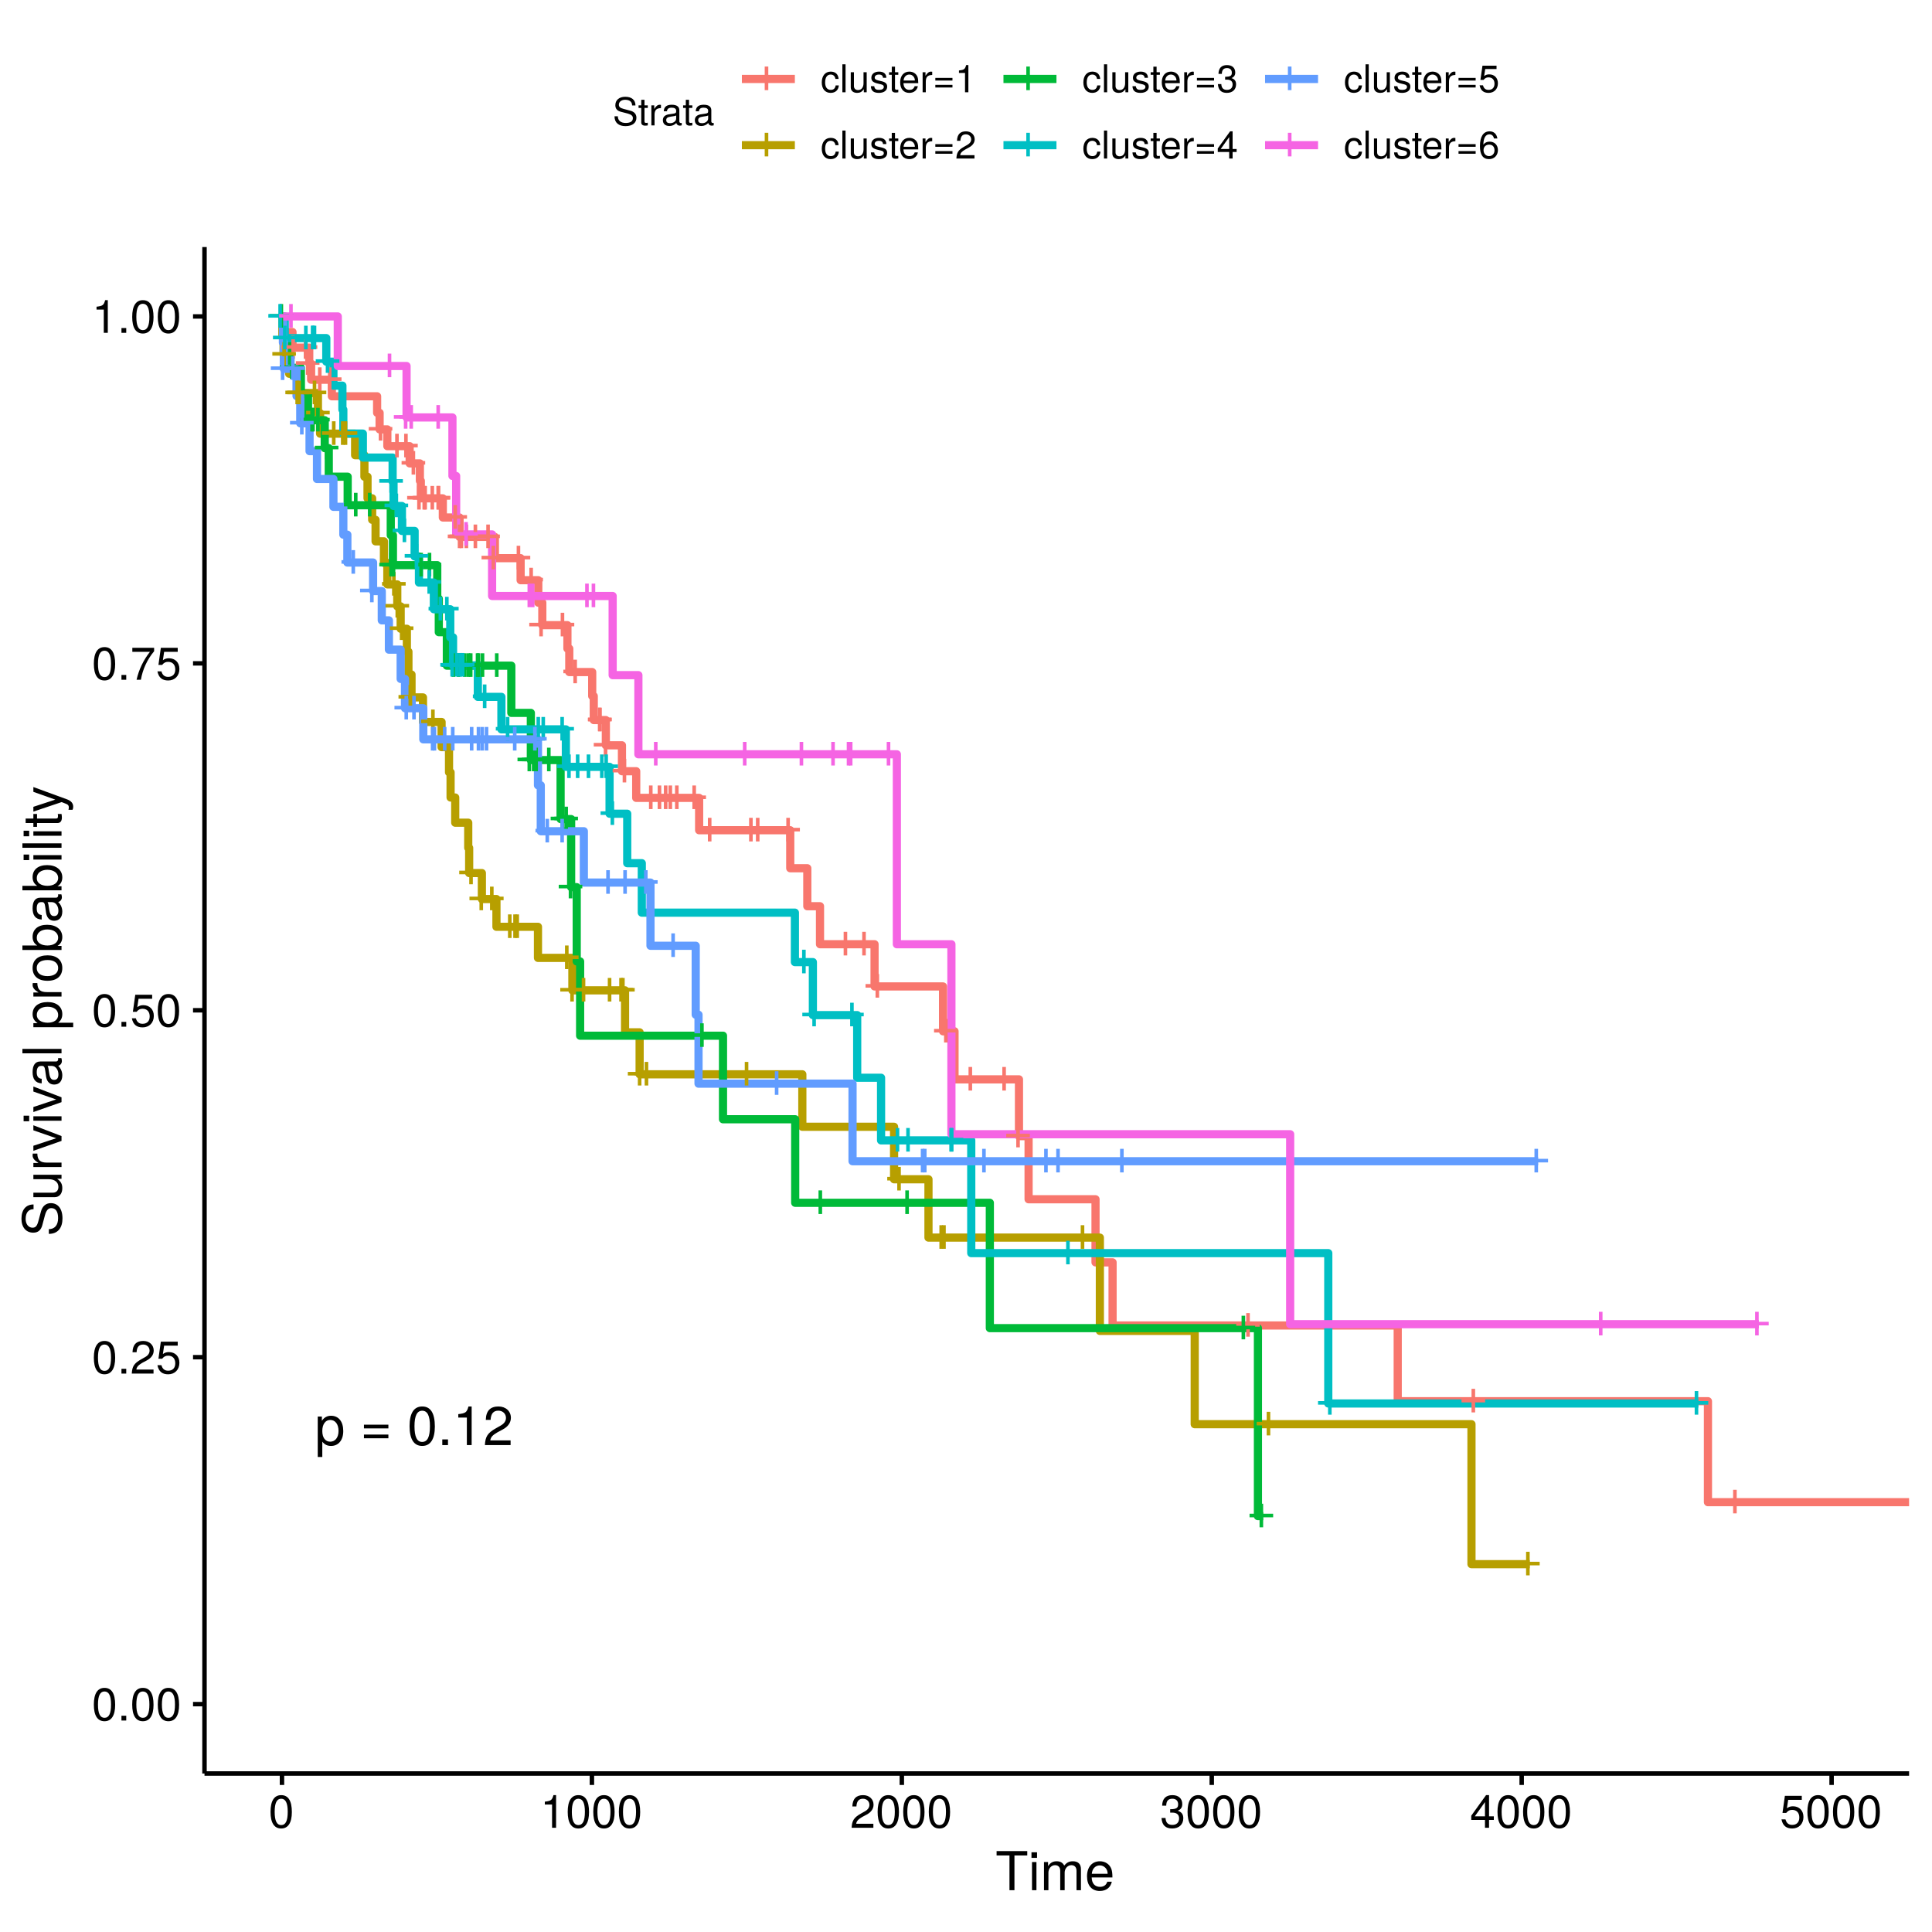 <?xml version="1.0" encoding="UTF-8"?>
<svg xmlns="http://www.w3.org/2000/svg" xmlns:xlink="http://www.w3.org/1999/xlink" width="504pt" height="504pt" viewBox="0 0 504 504" version="1.1">
<defs>
<g>
<symbol overflow="visible" id="glyph0-0">
<path style="stroke:none;" d=""/>
</symbol>
<symbol overflow="visible" id="glyph0-1">
<path style="stroke:none;" d="M 7.094 -2.969 L 7.094 -3.906 L 4.484 -3.906 L 4.484 -6.516 L 3.547 -6.516 L 3.547 -3.906 L 0.938 -3.906 L 0.938 -2.969 L 3.547 -2.969 L 3.547 -0.359 L 4.484 -0.359 L 4.484 -2.969 Z M 7.094 -2.969 "/>
</symbol>
<symbol overflow="visible" id="glyph1-0">
<path style="stroke:none;" d=""/>
</symbol>
<symbol overflow="visible" id="glyph1-1">
<path style="stroke:none;" d="M 7.438 -3.656 C 7.438 -6.156 6.219 -7.656 4.234 -7.656 C 3.234 -7.656 2.422 -7.203 1.859 -6.328 L 1.859 -7.453 L 0.781 -7.453 L 0.781 3.094 L 1.969 3.094 L 1.969 -0.891 C 2.594 -0.125 3.281 0.219 4.25 0.219 C 6.172 0.219 7.438 -1.281 7.438 -3.656 Z M 6.203 -3.688 C 6.203 -1.984 5.328 -0.891 4.031 -0.891 C 2.781 -0.891 1.969 -1.922 1.969 -3.672 C 1.969 -5.422 2.781 -6.562 4.031 -6.562 C 5.344 -6.562 6.203 -5.453 6.203 -3.688 Z M 6.203 -3.688 "/>
</symbol>
<symbol overflow="visible" id="glyph1-2">
<path style="stroke:none;" d=""/>
</symbol>
<symbol overflow="visible" id="glyph1-3">
<path style="stroke:none;" d="M 7.344 -4.359 L 7.344 -5.328 L 0.969 -5.328 L 0.969 -4.359 Z M 7.344 -1.781 L 7.344 -2.75 L 0.969 -2.75 L 0.969 -1.781 Z M 7.344 -1.781 "/>
</symbol>
<symbol overflow="visible" id="glyph1-4">
<path style="stroke:none;" d="M 7.203 -4.844 C 7.203 -8.344 6.094 -10.078 3.906 -10.078 C 1.734 -10.078 0.609 -8.312 0.609 -4.938 C 0.609 -1.531 1.75 0.219 3.906 0.219 C 6.047 0.219 7.203 -1.531 7.203 -4.844 Z M 5.922 -4.969 C 5.922 -2.109 5.281 -0.828 3.875 -0.828 C 2.562 -0.828 1.891 -2.156 1.891 -4.922 C 1.891 -7.672 2.562 -8.969 3.906 -8.969 C 5.266 -8.969 5.922 -7.656 5.922 -4.969 Z M 5.922 -4.969 "/>
</symbol>
<symbol overflow="visible" id="glyph1-5">
<path style="stroke:none;" d="M 2.719 0 L 2.719 -1.484 L 1.234 -1.484 L 1.234 0 Z M 2.719 0 "/>
</symbol>
<symbol overflow="visible" id="glyph1-6">
<path style="stroke:none;" d="M 4.938 0 L 4.938 -10.078 L 4.109 -10.078 C 3.672 -8.531 3.391 -8.312 1.453 -8.078 L 1.453 -7.188 L 3.688 -7.188 L 3.688 0 Z M 4.938 0 "/>
</symbol>
<symbol overflow="visible" id="glyph1-7">
<path style="stroke:none;" d="M 7.266 -7.125 C 7.266 -8.828 5.938 -10.078 4.031 -10.078 C 1.969 -10.078 0.781 -9.031 0.719 -6.578 L 1.969 -6.578 C 2.062 -8.281 2.766 -8.984 4 -8.984 C 5.141 -8.984 5.984 -8.172 5.984 -7.094 C 5.984 -6.297 5.516 -5.609 4.625 -5.109 L 3.312 -4.359 C 1.203 -3.172 0.594 -2.219 0.484 0 L 7.188 0 L 7.188 -1.234 L 1.891 -1.234 C 2.016 -2.062 2.469 -2.594 3.719 -3.312 L 5.141 -4.078 C 6.547 -4.828 7.266 -5.891 7.266 -7.125 Z M 7.266 -7.125 "/>
</symbol>
<symbol overflow="visible" id="glyph2-0">
<path style="stroke:none;" d=""/>
</symbol>
<symbol overflow="visible" id="glyph2-1">
<path style="stroke:none;" d="M 6.078 -4.094 C 6.078 -7.047 5.141 -8.516 3.297 -8.516 C 1.469 -8.516 0.516 -7.016 0.516 -4.156 C 0.516 -1.297 1.469 0.188 3.297 0.188 C 5.094 0.188 6.078 -1.297 6.078 -4.094 Z M 5 -4.188 C 5 -1.781 4.453 -0.703 3.281 -0.703 C 2.156 -0.703 1.594 -1.828 1.594 -4.156 C 1.594 -6.484 2.156 -7.578 3.297 -7.578 C 4.438 -7.578 5 -6.469 5 -4.188 Z M 5 -4.188 "/>
</symbol>
<symbol overflow="visible" id="glyph2-2">
<path style="stroke:none;" d="M 2.297 0 L 2.297 -1.25 L 1.047 -1.25 L 1.047 0 Z M 2.297 0 "/>
</symbol>
<symbol overflow="visible" id="glyph2-3">
<path style="stroke:none;" d="M 6.125 -6.016 C 6.125 -7.453 5.016 -8.516 3.406 -8.516 C 1.672 -8.516 0.656 -7.625 0.594 -5.562 L 1.656 -5.562 C 1.734 -6.984 2.328 -7.578 3.375 -7.578 C 4.328 -7.578 5.047 -6.906 5.047 -5.984 C 5.047 -5.312 4.656 -4.734 3.906 -4.312 L 2.797 -3.688 C 1.016 -2.672 0.5 -1.875 0.406 0 L 6.078 0 L 6.078 -1.047 L 1.594 -1.047 C 1.703 -1.734 2.094 -2.188 3.125 -2.797 L 4.328 -3.438 C 5.516 -4.078 6.125 -4.969 6.125 -6.016 Z M 6.125 -6.016 "/>
</symbol>
<symbol overflow="visible" id="glyph2-4">
<path style="stroke:none;" d="M 6.156 -2.812 C 6.156 -4.5 5.047 -5.609 3.406 -5.609 C 2.812 -5.609 2.328 -5.453 1.844 -5.094 L 2.172 -7.281 L 5.719 -7.281 L 5.719 -8.328 L 1.312 -8.328 L 0.688 -3.875 L 1.656 -3.875 C 2.141 -4.469 2.562 -4.672 3.219 -4.672 C 4.359 -4.672 5.078 -3.938 5.078 -2.672 C 5.078 -1.453 4.375 -0.75 3.219 -0.75 C 2.297 -0.75 1.734 -1.219 1.469 -2.188 L 0.422 -2.188 C 0.766 -0.484 1.734 0.188 3.234 0.188 C 4.953 0.188 6.156 -1.016 6.156 -2.812 Z M 6.156 -2.812 "/>
</symbol>
<symbol overflow="visible" id="glyph2-5">
<path style="stroke:none;" d="M 6.234 -7.438 L 6.234 -8.328 L 0.547 -8.328 L 0.547 -7.281 L 5.141 -7.281 C 3.453 -5.141 2.25 -2.656 1.656 0 L 2.781 0 C 3.25 -2.75 4.453 -5.312 6.234 -7.438 Z M 6.234 -7.438 "/>
</symbol>
<symbol overflow="visible" id="glyph2-6">
<path style="stroke:none;" d="M 4.156 0 L 4.156 -8.516 L 3.469 -8.516 C 3.094 -7.203 2.859 -7.016 1.219 -6.812 L 1.219 -6.062 L 3.109 -6.062 L 3.109 0 Z M 4.156 0 "/>
</symbol>
<symbol overflow="visible" id="glyph2-7">
<path style="stroke:none;" d="M 6.078 -2.469 C 6.078 -3.5 5.656 -4.109 4.625 -4.453 C 5.422 -4.766 5.812 -5.312 5.812 -6.172 C 5.812 -7.625 4.844 -8.516 3.234 -8.516 C 1.516 -8.516 0.594 -7.578 0.562 -5.766 L 1.625 -5.766 C 1.641 -7.016 2.156 -7.578 3.234 -7.578 C 4.172 -7.578 4.734 -7.031 4.734 -6.125 C 4.734 -5.219 4.344 -4.844 2.656 -4.844 L 2.656 -3.953 L 3.234 -3.953 C 4.391 -3.953 4.984 -3.406 4.984 -2.453 C 4.984 -1.391 4.328 -0.75 3.234 -0.75 C 2.078 -0.75 1.516 -1.328 1.438 -2.562 L 0.391 -2.562 C 0.516 -0.672 1.453 0.188 3.188 0.188 C 4.938 0.188 6.078 -0.859 6.078 -2.469 Z M 6.078 -2.469 "/>
</symbol>
<symbol overflow="visible" id="glyph2-8">
<path style="stroke:none;" d="M 6.234 -2.047 L 6.234 -2.984 L 4.984 -2.984 L 4.984 -8.516 L 4.203 -8.516 L 0.344 -3.156 L 0.344 -2.047 L 3.922 -2.047 L 3.922 0 L 4.984 0 L 4.984 -2.047 Z M 3.922 -2.984 L 1.266 -2.984 L 3.922 -6.703 Z M 3.922 -2.984 "/>
</symbol>
<symbol overflow="visible" id="glyph3-0">
<path style="stroke:none;" d=""/>
</symbol>
<symbol overflow="visible" id="glyph3-1">
<path style="stroke:none;" d="M 8.297 -9.062 L 8.297 -10.203 L 0.297 -10.203 L 0.297 -9.062 L 3.656 -9.062 L 3.656 0 L 4.953 0 L 4.953 -9.062 Z M 8.297 -9.062 "/>
</symbol>
<symbol overflow="visible" id="glyph3-2">
<path style="stroke:none;" d="M 2.141 0 L 2.141 -7.344 L 0.984 -7.344 L 0.984 0 Z M 2.297 -8.438 L 2.297 -9.891 L 0.844 -9.891 L 0.844 -8.438 Z M 2.297 -8.438 "/>
</symbol>
<symbol overflow="visible" id="glyph3-3">
<path style="stroke:none;" d="M 10.641 0 L 10.641 -5.5 C 10.641 -6.812 9.906 -7.547 8.547 -7.547 C 7.562 -7.547 6.969 -7.25 6.281 -6.422 C 5.859 -7.203 5.266 -7.547 4.312 -7.547 C 3.328 -7.547 2.688 -7.188 2.062 -6.297 L 2.062 -7.344 L 1 -7.344 L 1 0 L 2.156 0 L 2.156 -4.609 C 2.156 -5.672 2.922 -6.531 3.875 -6.531 C 4.75 -6.531 5.234 -5.984 5.234 -5.047 L 5.234 0 L 6.391 0 L 6.391 -4.609 C 6.391 -5.672 7.188 -6.531 8.141 -6.531 C 8.984 -6.531 9.484 -5.984 9.484 -5.047 L 9.484 0 Z M 10.641 0 "/>
</symbol>
<symbol overflow="visible" id="glyph3-4">
<path style="stroke:none;" d="M 7.188 -3.328 C 7.188 -4.391 7.094 -5.062 6.891 -5.609 C 6.406 -6.812 5.297 -7.547 3.922 -7.547 C 1.875 -7.547 0.562 -6.031 0.562 -3.625 C 0.562 -1.219 1.828 0.203 3.891 0.203 C 5.578 0.203 6.734 -0.734 7.031 -2.219 L 5.859 -2.219 C 5.531 -1.266 4.875 -0.875 3.938 -0.875 C 2.719 -0.875 1.812 -1.656 1.781 -3.328 Z M 5.938 -4.375 C 5.938 -4.375 5.938 -4.312 5.922 -4.281 L 1.812 -4.281 C 1.906 -5.594 2.734 -6.469 3.906 -6.469 C 5.047 -6.469 5.938 -5.516 5.938 -4.375 Z M 5.938 -4.375 "/>
</symbol>
<symbol overflow="visible" id="glyph4-0">
<path style="stroke:none;" d=""/>
</symbol>
<symbol overflow="visible" id="glyph4-1">
<path style="stroke:none;" d="M -2.797 -8.688 C -4.062 -8.688 -4.984 -7.906 -5.359 -6.531 L -6.047 -3.969 C -6.375 -2.734 -6.781 -2.281 -7.562 -2.281 C -8.594 -2.281 -9.359 -3.188 -9.359 -4.562 C -9.359 -6.188 -8.625 -7.109 -7.297 -7.109 L -7.297 -8.344 C -9.297 -8.344 -10.453 -6.953 -10.453 -4.609 C -10.453 -2.359 -9.219 -0.984 -7.375 -0.984 C -6.125 -0.984 -5.344 -1.641 -5 -2.984 L -4.328 -5.516 C -3.984 -6.797 -3.469 -7.391 -2.672 -7.391 C -1.547 -7.391 -0.891 -6.547 -0.891 -4.781 C -0.891 -2.859 -1.859 -1.906 -3.312 -1.906 L -3.312 -0.672 C -0.906 -0.672 0.25 -2.297 0.25 -4.703 C 0.25 -7.297 -0.984 -8.688 -2.797 -8.688 Z M -2.797 -8.688 "/>
</symbol>
<symbol overflow="visible" id="glyph4-2">
<path style="stroke:none;" d="M 0 -6.75 L -7.344 -6.75 L -7.344 -5.594 L -3.297 -5.594 C -1.797 -5.594 -0.812 -4.797 -0.812 -3.578 C -0.812 -2.656 -1.375 -2.078 -2.25 -2.078 L -7.344 -2.078 L -7.344 -0.906 L -1.797 -0.906 C -0.578 -0.906 0.203 -1.812 0.203 -3.25 C 0.203 -4.328 -0.172 -5.016 -1.141 -5.703 L 0 -5.703 Z M 0 -6.75 "/>
</symbol>
<symbol overflow="visible" id="glyph4-3">
<path style="stroke:none;" d="M -6.312 -4.5 L -7.5 -4.5 C -7.531 -4.297 -7.547 -4.203 -7.547 -4.047 C -7.547 -3.297 -7.094 -2.719 -6 -2.047 L -7.344 -2.047 L -7.344 -0.984 L 0 -0.984 L 0 -2.141 L -3.812 -2.141 C -5.453 -2.141 -6.281 -2.688 -6.312 -4.5 Z M -6.312 -4.5 "/>
</symbol>
<symbol overflow="visible" id="glyph4-4">
<path style="stroke:none;" d="M -7.344 -6.797 L -7.344 -5.484 L -1.391 -3.422 L -7.344 -1.453 L -7.344 -0.141 L 0 -2.719 L 0 -3.984 Z M -7.344 -6.797 "/>
</symbol>
<symbol overflow="visible" id="glyph4-5">
<path style="stroke:none;" d="M 0 -2.141 L -7.344 -2.141 L -7.344 -0.984 L 0 -0.984 Z M -8.438 -2.297 L -9.891 -2.297 L -9.891 -0.844 L -8.438 -0.844 Z M -8.438 -2.297 "/>
</symbol>
<symbol overflow="visible" id="glyph4-6">
<path style="stroke:none;" d="M -0.031 -7.484 L -0.906 -7.484 C -0.875 -7.359 -0.875 -7.312 -0.875 -7.234 C -0.875 -6.828 -1.094 -6.609 -1.453 -6.609 L -5.547 -6.609 C -6.844 -6.609 -7.547 -5.656 -7.547 -3.844 C -7.547 -2.078 -6.859 -0.984 -5.172 -0.906 L -5.172 -2.094 C -6.062 -2.188 -6.469 -2.719 -6.469 -3.812 C -6.469 -4.859 -6.078 -5.453 -5.375 -5.453 L -5.062 -5.453 C -4.578 -5.453 -4.375 -5.156 -4.25 -4.234 C -4.047 -2.578 -3.984 -2.328 -3.812 -1.875 C -3.453 -1.016 -2.797 -0.594 -1.906 -0.594 C -0.578 -0.594 0.203 -1.516 0.203 -3 C 0.203 -3.938 -0.188 -4.844 -0.875 -5.484 C -0.312 -5.609 0.094 -6.125 0.094 -6.688 C 0.094 -6.938 0.062 -7.109 -0.031 -7.484 Z M -2.531 -5.453 C -1.484 -5.453 -0.812 -4.375 -0.812 -3.25 C -0.812 -2.344 -1.141 -1.812 -1.938 -1.812 C -2.703 -1.812 -3.031 -2.328 -3.219 -3.562 C -3.391 -4.797 -3.438 -5.047 -3.625 -5.453 Z M -2.531 -5.453 "/>
</symbol>
<symbol overflow="visible" id="glyph4-7">
<path style="stroke:none;" d="M 0 -2.109 L -10.203 -2.109 L -10.203 -0.953 L 0 -0.953 Z M 0 -2.109 "/>
</symbol>
<symbol overflow="visible" id="glyph4-8">
<path style="stroke:none;" d=""/>
</symbol>
<symbol overflow="visible" id="glyph4-9">
<path style="stroke:none;" d="M -3.594 -7.328 C -6.062 -7.328 -7.547 -6.125 -7.547 -4.172 C -7.547 -3.172 -7.094 -2.375 -6.234 -1.828 L -7.344 -1.828 L -7.344 -0.766 L 3.047 -0.766 L 3.047 -1.938 L -0.875 -1.938 C -0.125 -2.547 0.203 -3.234 0.203 -4.188 C 0.203 -6.078 -1.266 -7.328 -3.594 -7.328 Z M -3.625 -6.109 C -1.953 -6.109 -0.875 -5.25 -0.875 -3.969 C -0.875 -2.75 -1.891 -1.938 -3.609 -1.938 C -5.328 -1.938 -6.453 -2.75 -6.453 -3.969 C -6.453 -5.266 -5.375 -6.109 -3.625 -6.109 Z M -3.625 -6.109 "/>
</symbol>
<symbol overflow="visible" id="glyph4-10">
<path style="stroke:none;" d="M -3.609 -7.141 C -6.141 -7.141 -7.547 -5.922 -7.547 -3.812 C -7.547 -1.75 -6.125 -0.5 -3.672 -0.5 C -1.203 -0.5 0.203 -1.734 0.203 -3.828 C 0.203 -5.875 -1.203 -7.141 -3.609 -7.141 Z M -3.625 -5.922 C -1.906 -5.922 -0.875 -5.109 -0.875 -3.828 C -0.875 -2.516 -1.891 -1.719 -3.672 -1.719 C -5.438 -1.719 -6.469 -2.516 -6.469 -3.828 C -6.469 -5.141 -5.453 -5.922 -3.625 -5.922 Z M -3.625 -5.922 "/>
</symbol>
<symbol overflow="visible" id="glyph4-11">
<path style="stroke:none;" d="M -3.75 -7.328 C -6.125 -7.328 -7.547 -6.125 -7.547 -4.188 C -7.547 -3.172 -7.172 -2.469 -6.344 -1.922 L -10.203 -1.922 L -10.203 -0.75 L 0 -0.75 L 0 -1.812 L -1.047 -1.812 C -0.203 -2.359 0.203 -3.109 0.203 -4.125 C 0.203 -6.062 -1.375 -7.328 -3.75 -7.328 Z M -3.688 -6.109 C -2.016 -6.109 -0.875 -5.234 -0.875 -3.969 C -0.875 -2.734 -2 -1.922 -3.672 -1.922 C -5.391 -1.922 -6.516 -2.734 -6.453 -3.969 C -6.453 -5.266 -5.312 -6.109 -3.688 -6.109 Z M -3.688 -6.109 "/>
</symbol>
<symbol overflow="visible" id="glyph4-12">
<path style="stroke:none;" d="M 0 -3.562 L -0.984 -3.562 C -0.938 -3.406 -0.922 -3.219 -0.922 -3 C -0.922 -2.484 -1.062 -2.359 -1.578 -2.359 L -6.391 -2.359 L -6.391 -3.562 L -7.344 -3.562 L -7.344 -2.359 L -9.359 -2.359 L -9.359 -1.188 L -7.344 -1.188 L -7.344 -0.203 L -6.391 -0.203 L -6.391 -1.188 L -1.062 -1.188 C -0.328 -1.188 0.094 -1.688 0.094 -2.609 C 0.094 -2.891 0.062 -3.156 0 -3.562 Z M 0 -3.562 "/>
</symbol>
<symbol overflow="visible" id="glyph4-13">
<path style="stroke:none;" d="M -7.344 -6.688 L -7.344 -5.438 L -1.625 -3.406 L -7.344 -1.531 L -7.344 -0.281 L 0.031 -2.766 L 1.188 -2.312 C 1.703 -2.109 1.906 -1.875 1.906 -1.375 C 1.906 -1.203 1.875 -1.016 1.812 -0.75 L 2.875 -0.75 C 3 -1 3.047 -1.234 3.047 -1.547 C 3.047 -2.359 2.594 -3.031 1.547 -3.438 Z M -7.344 -6.688 "/>
</symbol>
<symbol overflow="visible" id="glyph5-0">
<path style="stroke:none;" d=""/>
</symbol>
<symbol overflow="visible" id="glyph5-1">
<path style="stroke:none;" d="M 6.203 -2 C 6.203 -2.906 5.656 -3.562 4.656 -3.828 L 2.828 -4.312 C 1.953 -4.547 1.625 -4.844 1.625 -5.406 C 1.625 -6.141 2.281 -6.688 3.266 -6.688 C 4.422 -6.688 5.078 -6.156 5.078 -5.203 L 5.953 -5.203 C 5.953 -6.641 4.969 -7.469 3.297 -7.469 C 1.688 -7.469 0.703 -6.594 0.703 -5.266 C 0.703 -4.375 1.172 -3.812 2.125 -3.562 L 3.938 -3.094 C 4.859 -2.844 5.281 -2.484 5.281 -1.906 C 5.281 -1.109 4.688 -0.641 3.422 -0.641 C 2.047 -0.641 1.359 -1.328 1.359 -2.375 L 0.484 -2.375 C 0.484 -0.656 1.641 0.188 3.359 0.188 C 5.203 0.188 6.203 -0.703 6.203 -2 Z M 6.203 -2 "/>
</symbol>
<symbol overflow="visible" id="glyph5-2">
<path style="stroke:none;" d="M 2.547 0 L 2.547 -0.703 C 2.438 -0.672 2.297 -0.656 2.141 -0.656 C 1.781 -0.656 1.688 -0.766 1.688 -1.125 L 1.688 -4.562 L 2.547 -4.562 L 2.547 -5.234 L 1.688 -5.234 L 1.688 -6.688 L 0.844 -6.688 L 0.844 -5.234 L 0.141 -5.234 L 0.141 -4.562 L 0.844 -4.562 L 0.844 -0.766 C 0.844 -0.234 1.203 0.062 1.859 0.062 C 2.062 0.062 2.266 0.047 2.547 0 Z M 2.547 0 "/>
</symbol>
<symbol overflow="visible" id="glyph5-3">
<path style="stroke:none;" d="M 3.203 -4.516 L 3.203 -5.359 C 3.062 -5.375 3 -5.391 2.891 -5.391 C 2.344 -5.391 1.938 -5.062 1.453 -4.297 L 1.453 -5.234 L 0.703 -5.234 L 0.703 0 L 1.531 0 L 1.531 -2.719 C 1.531 -3.906 1.922 -4.484 3.203 -4.516 Z M 3.203 -4.516 "/>
</symbol>
<symbol overflow="visible" id="glyph5-4">
<path style="stroke:none;" d="M 5.344 -0.016 L 5.344 -0.656 C 5.266 -0.625 5.219 -0.625 5.172 -0.625 C 4.875 -0.625 4.719 -0.781 4.719 -1.047 L 4.719 -3.953 C 4.719 -4.891 4.047 -5.391 2.75 -5.391 C 1.484 -5.391 0.703 -4.906 0.656 -3.688 L 1.484 -3.688 C 1.562 -4.328 1.938 -4.625 2.719 -4.625 C 3.469 -4.625 3.891 -4.344 3.891 -3.844 L 3.891 -3.625 C 3.891 -3.266 3.688 -3.125 3.016 -3.047 C 1.844 -2.891 1.656 -2.844 1.344 -2.719 C 0.734 -2.469 0.422 -2 0.422 -1.359 C 0.422 -0.406 1.078 0.156 2.141 0.156 C 2.812 0.156 3.453 -0.125 3.922 -0.625 C 4.016 -0.219 4.375 0.062 4.781 0.062 C 4.953 0.062 5.078 0.047 5.344 -0.016 Z M 3.891 -1.812 C 3.891 -1.062 3.125 -0.578 2.312 -0.578 C 1.672 -0.578 1.297 -0.812 1.297 -1.375 C 1.297 -1.938 1.656 -2.172 2.547 -2.297 C 3.438 -2.422 3.609 -2.453 3.891 -2.594 Z M 3.891 -1.812 "/>
</symbol>
<symbol overflow="visible" id="glyph5-5">
<path style="stroke:none;" d="M 4.766 -1.797 L 3.938 -1.797 C 3.797 -0.953 3.359 -0.625 2.656 -0.625 C 1.734 -0.625 1.188 -1.328 1.188 -2.562 C 1.188 -3.875 1.719 -4.625 2.625 -4.625 C 3.328 -4.625 3.766 -4.203 3.875 -3.484 L 4.703 -3.484 C 4.609 -4.766 3.812 -5.391 2.641 -5.391 C 1.234 -5.391 0.312 -4.312 0.312 -2.562 C 0.312 -0.875 1.203 0.156 2.625 0.156 C 3.875 0.156 4.672 -0.594 4.766 -1.797 Z M 4.766 -1.797 "/>
</symbol>
<symbol overflow="visible" id="glyph5-6">
<path style="stroke:none;" d="M 1.516 0 L 1.516 -7.297 L 0.688 -7.297 L 0.688 0 Z M 1.516 0 "/>
</symbol>
<symbol overflow="visible" id="glyph5-7">
<path style="stroke:none;" d="M 4.812 0 L 4.812 -5.234 L 3.984 -5.234 L 3.984 -2.344 C 3.984 -1.281 3.438 -0.578 2.562 -0.578 C 1.906 -0.578 1.484 -0.984 1.484 -1.609 L 1.484 -5.234 L 0.656 -5.234 L 0.656 -1.281 C 0.656 -0.406 1.297 0.156 2.312 0.156 C 3.094 0.156 3.578 -0.125 4.062 -0.812 L 4.062 0 Z M 4.812 0 "/>
</symbol>
<symbol overflow="visible" id="glyph5-8">
<path style="stroke:none;" d="M 4.594 -1.469 C 4.594 -2.25 4.156 -2.641 3.109 -2.891 L 2.312 -3.078 C 1.625 -3.234 1.344 -3.453 1.344 -3.828 C 1.344 -4.312 1.766 -4.625 2.453 -4.625 C 3.125 -4.625 3.484 -4.328 3.5 -3.781 L 4.375 -3.781 C 4.375 -4.812 3.688 -5.391 2.484 -5.391 C 1.266 -5.391 0.469 -4.766 0.469 -3.797 C 0.469 -2.969 0.891 -2.578 2.125 -2.281 L 2.906 -2.094 C 3.484 -1.953 3.719 -1.781 3.719 -1.406 C 3.719 -0.906 3.234 -0.625 2.5 -0.625 C 1.75 -0.625 1.328 -0.797 1.219 -1.594 L 0.344 -1.594 C 0.375 -0.391 1.062 0.156 2.438 0.156 C 3.75 0.156 4.594 -0.453 4.594 -1.469 Z M 4.594 -1.469 "/>
</symbol>
<symbol overflow="visible" id="glyph5-9">
<path style="stroke:none;" d="M 5.125 -2.375 C 5.125 -3.141 5.062 -3.625 4.922 -4.016 C 4.578 -4.875 3.781 -5.391 2.797 -5.391 C 1.344 -5.391 0.406 -4.312 0.406 -2.594 C 0.406 -0.875 1.312 0.156 2.781 0.156 C 3.984 0.156 4.812 -0.531 5.016 -1.594 L 4.188 -1.594 C 3.953 -0.906 3.484 -0.625 2.812 -0.625 C 1.938 -0.625 1.297 -1.188 1.266 -2.375 Z M 4.234 -3.125 C 4.234 -3.125 4.234 -3.078 4.234 -3.062 L 1.297 -3.062 C 1.359 -3.984 1.953 -4.625 2.797 -4.625 C 3.609 -4.625 4.234 -3.938 4.234 -3.125 Z M 4.234 -3.125 "/>
</symbol>
<symbol overflow="visible" id="glyph5-10">
<path style="stroke:none;" d="M 5.156 -3.062 L 5.156 -3.75 L 0.688 -3.75 L 0.688 -3.062 Z M 5.156 -1.25 L 5.156 -1.938 L 0.688 -1.938 L 0.688 -1.25 Z M 5.156 -1.25 "/>
</symbol>
<symbol overflow="visible" id="glyph5-11">
<path style="stroke:none;" d="M 3.469 0 L 3.469 -7.094 L 2.891 -7.094 C 2.578 -6 2.375 -5.844 1.016 -5.688 L 1.016 -5.047 L 2.594 -5.047 L 2.594 0 Z M 3.469 0 "/>
</symbol>
<symbol overflow="visible" id="glyph5-12">
<path style="stroke:none;" d="M 5.109 -5.016 C 5.109 -6.203 4.188 -7.094 2.844 -7.094 C 1.391 -7.094 0.547 -6.344 0.5 -4.625 L 1.375 -4.625 C 1.453 -5.812 1.938 -6.312 2.812 -6.312 C 3.609 -6.312 4.203 -5.75 4.203 -4.984 C 4.203 -4.438 3.875 -3.953 3.25 -3.594 L 2.328 -3.062 C 0.844 -2.234 0.422 -1.562 0.344 0 L 5.062 0 L 5.062 -0.875 L 1.328 -0.875 C 1.422 -1.453 1.734 -1.812 2.609 -2.328 L 3.609 -2.875 C 4.594 -3.406 5.109 -4.141 5.109 -5.016 Z M 5.109 -5.016 "/>
</symbol>
<symbol overflow="visible" id="glyph5-13">
<path style="stroke:none;" d="M 5.062 -2.062 C 5.062 -2.922 4.703 -3.422 3.859 -3.703 C 4.516 -3.969 4.844 -4.438 4.844 -5.141 C 4.844 -6.359 4.047 -7.094 2.688 -7.094 C 1.266 -7.094 0.5 -6.312 0.469 -4.797 L 1.344 -4.797 C 1.375 -5.844 1.797 -6.312 2.703 -6.312 C 3.484 -6.312 3.953 -5.859 3.953 -5.109 C 3.953 -4.344 3.625 -4.047 2.203 -4.047 L 2.203 -3.297 L 2.688 -3.297 C 3.656 -3.297 4.156 -2.844 4.156 -2.047 C 4.156 -1.156 3.609 -0.625 2.688 -0.625 C 1.734 -0.625 1.266 -1.109 1.203 -2.141 L 0.312 -2.141 C 0.438 -0.562 1.203 0.156 2.656 0.156 C 4.125 0.156 5.062 -0.719 5.062 -2.062 Z M 5.062 -2.062 "/>
</symbol>
<symbol overflow="visible" id="glyph5-14">
<path style="stroke:none;" d="M 5.203 -1.703 L 5.203 -2.484 L 4.156 -2.484 L 4.156 -7.094 L 3.5 -7.094 L 0.281 -2.625 L 0.281 -1.703 L 3.266 -1.703 L 3.266 0 L 4.156 0 L 4.156 -1.703 Z M 3.266 -2.484 L 1.047 -2.484 L 3.266 -5.594 Z M 3.266 -2.484 "/>
</symbol>
<symbol overflow="visible" id="glyph5-15">
<path style="stroke:none;" d="M 5.125 -2.344 C 5.125 -3.75 4.203 -4.672 2.844 -4.672 C 2.344 -4.672 1.938 -4.547 1.531 -4.234 L 1.812 -6.062 L 4.766 -6.062 L 4.766 -6.938 L 1.094 -6.938 L 0.562 -3.234 L 1.375 -3.234 C 1.797 -3.719 2.125 -3.891 2.688 -3.891 C 3.625 -3.891 4.234 -3.281 4.234 -2.234 C 4.234 -1.203 3.641 -0.625 2.688 -0.625 C 1.906 -0.625 1.438 -1.016 1.234 -1.812 L 0.344 -1.812 C 0.641 -0.406 1.438 0.156 2.703 0.156 C 4.125 0.156 5.125 -0.844 5.125 -2.344 Z M 5.125 -2.344 "/>
</symbol>
<symbol overflow="visible" id="glyph5-16">
<path style="stroke:none;" d="M 5.125 -2.203 C 5.125 -3.516 4.234 -4.406 2.953 -4.406 C 2.266 -4.406 1.703 -4.141 1.328 -3.625 C 1.344 -5.344 1.906 -6.312 2.906 -6.312 C 3.531 -6.312 3.953 -5.922 4.094 -5.234 L 4.984 -5.234 C 4.812 -6.406 4.047 -7.094 2.969 -7.094 C 1.312 -7.094 0.438 -5.703 0.438 -3.234 C 0.438 -1.016 1.188 0.156 2.812 0.156 C 4.156 0.156 5.125 -0.812 5.125 -2.203 Z M 4.234 -2.125 C 4.234 -1.234 3.625 -0.625 2.812 -0.625 C 2 -0.625 1.375 -1.266 1.375 -2.188 C 1.375 -3.062 1.984 -3.625 2.844 -3.625 C 3.703 -3.625 4.234 -3.078 4.234 -2.125 Z M 4.234 -2.125 "/>
</symbol>
</g>
<clipPath id="clip1">
  <path d="M 53.348 64.449 L 498.023 64.449 L 498.023 462.656 L 53.348 462.656 Z M 53.348 64.449 "/>
</clipPath>
<clipPath id="clip2">
  <path d="M 72 81 L 498.023 81 L 498.023 446 L 72 446 Z M 72 81 "/>
</clipPath>
</defs>
<g id="surface6">
<rect x="0" y="0" width="504" height="504" style="fill:rgb(100%,100%,100%);fill-opacity:1;stroke:none;"/>
<rect x="0" y="0" width="504" height="504" style="fill:rgb(100%,100%,100%);fill-opacity:1;stroke:none;"/>
<path style="fill:none;stroke-width:1.164;stroke-linecap:round;stroke-linejoin:round;stroke:rgb(100%,100%,100%);stroke-opacity:1;stroke-miterlimit:10;" d="M 0 504 L 504 504 L 504 0 L 0 0 Z M 0 504 "/>
<g clip-path="url(#clip1)" clip-rule="nonzero">
<path style=" stroke:none;fill-rule:nonzero;fill:rgb(100%,100%,100%);fill-opacity:1;" d="M 53.348 462.652 L 498.023 462.652 L 498.023 64.445 L 53.348 64.445 Z M 53.348 462.652 "/>
</g>
<g clip-path="url(#clip2)" clip-rule="nonzero">
<path style="fill:none;stroke-width:2.134;stroke-linecap:butt;stroke-linejoin:round;stroke:rgb(97.255%,46.275%,42.745%);stroke-opacity:1;stroke-miterlimit:10;" d="M 73.559 82.547 L 73.719 82.547 L 73.719 86.617 L 76.309 86.617 L 76.309 90.684 L 80.672 90.684 L 80.672 94.848 L 81.16 94.848 L 81.16 99.059 L 86.574 99.059 L 86.574 103.379 L 98.379 103.379 L 98.379 107.695 L 99.027 107.695 L 99.027 112.016 L 101.047 112.016 L 101.047 116.391 L 106.867 116.391 L 106.867 120.887 L 109.535 120.887 L 109.535 125.445 L 109.781 125.445 L 109.781 130.004 L 115.52 130.004 L 115.52 134.996 L 119.887 134.996 L 119.887 140.07 L 129.102 140.07 L 129.102 145.609 L 135.812 145.609 L 135.812 151.355 L 140.422 151.355 L 140.422 157.219 L 141.473 157.219 L 141.473 163.086 L 148.023 163.086 L 148.023 169.203 L 148.508 169.203 L 148.508 175.32 L 154.488 175.32 L 154.488 181.582 L 154.895 181.582 L 154.895 187.844 L 158.047 187.844 L 158.047 194.426 L 162.25 194.426 L 162.25 201.188 L 165.969 201.188 L 165.969 208.141 L 182.383 208.141 L 182.383 216.582 L 206.152 216.582 L 206.152 226.496 L 210.602 226.496 L 210.602 236.406 L 213.914 236.406 L 213.914 246.32 L 228.145 246.32 L 228.145 257.332 L 246.012 257.332 L 246.012 269.035 L 249.004 269.035 L 249.004 281.57 L 265.82 281.57 L 265.82 296.387 L 268.328 296.387 L 268.328 312.852 L 285.789 312.852 L 285.789 329.312 L 290.238 329.312 L 290.238 345.777 L 364.621 345.777 L 364.621 365.531 L 445.551 365.531 L 445.551 391.871 L 501.016 391.871 L 501.016 444.555 "/>
</g>
<path style="fill:none;stroke-width:2.134;stroke-linecap:butt;stroke-linejoin:round;stroke:rgb(71.765%,62.353%,0%);stroke-opacity:1;stroke-miterlimit:10;" d="M 73.559 82.547 L 73.641 82.547 L 73.641 87.508 L 73.965 87.508 L 73.965 92.465 L 75.418 92.465 L 75.418 97.496 L 77.762 97.496 L 77.762 102.527 L 82.938 102.527 L 82.938 107.789 L 83.504 107.789 L 83.504 113.133 L 92.641 113.133 L 92.641 118.75 L 95.066 118.75 L 95.066 124.367 L 95.875 124.367 L 95.875 129.984 L 97.086 129.984 L 97.086 135.602 L 97.977 135.602 L 97.977 141.219 L 100.16 141.219 L 100.16 146.836 L 101.047 146.836 L 101.047 152.453 L 103.637 152.453 L 103.637 158.184 L 104.523 158.184 L 104.523 164.027 L 106.141 164.027 L 106.141 169.996 L 106.547 169.996 L 106.547 175.965 L 107.355 175.965 L 107.355 181.934 L 110.344 181.934 L 110.344 188.336 L 115.195 188.336 L 115.195 194.906 L 117.137 194.906 L 117.137 201.477 L 117.543 201.477 L 117.543 208.047 L 118.754 208.047 L 118.754 214.617 L 122.148 214.617 L 122.148 221.188 L 122.391 221.188 L 122.391 227.754 L 125.707 227.754 L 125.707 234.531 L 129.508 234.531 L 129.508 241.773 L 140.34 241.773 L 140.34 249.883 L 149.316 249.883 L 149.316 258.348 L 163.059 258.348 L 163.059 269.301 L 166.859 269.301 L 166.859 280.254 L 209.305 280.254 L 209.305 293.945 L 233.238 293.945 L 233.238 307.637 L 242.211 307.637 L 242.211 322.852 L 286.922 322.852 L 286.922 347.191 L 311.664 347.191 L 311.664 371.531 L 383.863 371.531 L 383.863 408.043 L 399.062 408.043 "/>
<path style="fill:none;stroke-width:2.134;stroke-linecap:butt;stroke-linejoin:round;stroke:rgb(0%,72.941%,21.961%);stroke-opacity:1;stroke-miterlimit:10;" d="M 73.559 82.547 L 73.965 82.547 L 73.965 89.254 L 75.5 89.254 L 75.5 95.957 L 78.492 95.957 L 78.492 102.793 L 80.352 102.793 L 80.352 109.625 L 84.715 109.625 L 84.715 116.906 L 85.766 116.906 L 85.766 124.355 L 90.699 124.355 L 90.699 131.801 L 101.938 131.801 L 101.938 139.621 L 102.504 139.621 L 102.504 147.438 L 114.066 147.438 L 114.066 156.176 L 114.469 156.176 L 114.469 164.914 L 116.57 164.914 L 116.57 173.652 L 133.387 173.652 L 133.387 185.969 L 138.48 185.969 L 138.48 198.281 L 146.242 198.281 L 146.242 213.672 L 148.992 213.672 L 148.992 231.434 L 150.449 231.434 L 150.449 250.809 L 151.336 250.809 L 151.336 270.184 L 188.609 270.184 L 188.609 291.98 L 207.445 291.98 L 207.445 313.773 L 258.219 313.773 L 258.219 346.469 L 328.156 346.469 L 328.156 395.512 L 329.531 395.512 "/>
<path style="fill:none;stroke-width:2.134;stroke-linecap:butt;stroke-linejoin:round;stroke:rgb(0%,74.902%,76.863%);stroke-opacity:1;stroke-miterlimit:10;" d="M 73.559 82.547 L 74.285 82.547 L 74.285 88.203 L 85.121 88.203 L 85.121 94.348 L 86.98 94.348 L 86.98 100.602 L 89.324 100.602 L 89.324 106.855 L 89.566 106.855 L 89.566 113.109 L 94.66 113.109 L 94.66 119.363 L 102.422 119.363 L 102.422 125.617 L 102.664 125.617 L 102.664 131.996 L 104.848 131.996 L 104.848 138.508 L 108.164 138.508 L 108.164 145.16 L 109.293 145.16 L 109.293 151.965 L 113.176 151.965 L 113.176 158.93 L 117.461 158.93 L 117.461 166.254 L 118.188 166.254 L 118.188 173.578 L 124.656 173.578 L 124.656 181.789 L 130.801 181.789 L 130.801 190.266 L 147.617 190.266 L 147.617 200.047 L 159.016 200.047 L 159.016 212.273 L 163.625 212.273 L 163.625 225.176 L 167.426 225.176 L 167.426 238.082 L 207.367 238.082 L 207.367 250.984 L 212.055 250.984 L 212.055 264.812 L 223.617 264.812 L 223.617 281.152 L 229.844 281.152 L 229.844 297.492 L 253.371 297.492 L 253.371 326.902 L 346.508 326.902 L 346.508 366.121 L 443.043 366.121 "/>
<path style="fill:none;stroke-width:2.134;stroke-linecap:butt;stroke-linejoin:round;stroke:rgb(38.039%,61.176%,100%);stroke-opacity:1;stroke-miterlimit:10;" d="M 73.559 82.547 L 73.801 82.547 L 73.801 89.379 L 74.043 89.379 L 74.043 96.207 L 77.359 96.207 L 77.359 103.316 L 78.328 103.316 L 78.328 110.426 L 80.754 110.426 L 80.754 117.691 L 82.695 117.691 L 82.695 124.953 L 86.98 124.953 L 86.98 132.219 L 89.566 132.219 L 89.566 139.48 L 90.617 139.48 L 90.617 146.746 L 97.328 146.746 L 97.328 154.191 L 99.594 154.191 L 99.594 161.832 L 101.453 161.832 L 101.453 169.473 L 104.523 169.473 L 104.523 177.113 L 105.656 177.113 L 105.656 184.754 L 110.426 184.754 L 110.426 192.875 L 140.34 192.875 L 140.34 204.859 L 141.07 204.859 L 141.07 216.844 L 152.309 216.844 L 152.309 230.238 L 169.691 230.238 L 169.691 246.723 L 181.492 246.723 L 181.492 264.707 L 182.223 264.707 L 182.223 282.691 L 222.402 282.691 L 222.402 302.926 L 401.246 302.926 "/>
<path style="fill:none;stroke-width:2.134;stroke-linecap:butt;stroke-linejoin:round;stroke:rgb(96.078%,39.216%,89.02%);stroke-opacity:1;stroke-miterlimit:10;" d="M 73.559 82.547 L 88.113 82.547 L 88.113 95.477 L 106.059 95.477 L 106.059 108.902 L 118.027 108.902 L 118.027 124.16 L 118.996 124.16 L 118.996 139.418 L 128.375 139.418 L 128.375 155.477 L 159.824 155.477 L 159.824 176.125 L 166.535 176.125 L 166.535 196.773 L 233.965 196.773 L 233.965 246.328 L 248.195 246.328 L 248.195 295.887 L 336.566 295.887 L 336.566 345.441 L 458.809 345.441 "/>
<g style="fill:rgb(97.255%,46.275%,42.745%);fill-opacity:1;">
  <use xlink:href="#glyph0-1" x="72.453" y="93.965"/>
</g>
<g style="fill:rgb(97.255%,46.275%,42.745%);fill-opacity:1;">
  <use xlink:href="#glyph0-1" x="75.688" y="93.965"/>
</g>
<g style="fill:rgb(97.255%,46.275%,42.745%);fill-opacity:1;">
  <use xlink:href="#glyph0-1" x="76.254" y="98.129"/>
</g>
<g style="fill:rgb(97.255%,46.275%,42.745%);fill-opacity:1;">
  <use xlink:href="#glyph0-1" x="79.406" y="102.34"/>
</g>
<g style="fill:rgb(97.255%,46.275%,42.745%);fill-opacity:1;">
  <use xlink:href="#glyph0-1" x="81.996" y="102.34"/>
</g>
<g style="fill:rgb(97.255%,46.275%,42.745%);fill-opacity:1;">
  <use xlink:href="#glyph0-1" x="95.254" y="115.297"/>
</g>
<g style="fill:rgb(97.255%,46.275%,42.745%);fill-opacity:1;">
  <use xlink:href="#glyph0-1" x="99.539" y="119.672"/>
</g>
<g style="fill:rgb(97.255%,46.275%,42.745%);fill-opacity:1;">
  <use xlink:href="#glyph0-1" x="101.883" y="119.672"/>
</g>
<g style="fill:rgb(97.255%,46.275%,42.745%);fill-opacity:1;">
  <use xlink:href="#glyph0-1" x="103.824" y="124.168"/>
</g>
<g style="fill:rgb(97.255%,46.275%,42.745%);fill-opacity:1;">
  <use xlink:href="#glyph0-1" x="105.281" y="133.285"/>
</g>
<g style="fill:rgb(97.255%,46.275%,42.745%);fill-opacity:1;">
  <use xlink:href="#glyph0-1" x="106.652" y="133.285"/>
</g>
<g style="fill:rgb(97.255%,46.275%,42.745%);fill-opacity:1;">
  <use xlink:href="#glyph0-1" x="106.898" y="133.285"/>
</g>
<g style="fill:rgb(97.255%,46.275%,42.745%);fill-opacity:1;">
  <use xlink:href="#glyph0-1" x="108.758" y="133.285"/>
</g>
<g style="fill:rgb(97.255%,46.275%,42.745%);fill-opacity:1;">
  <use xlink:href="#glyph0-1" x="110.293" y="133.285"/>
</g>
<g style="fill:rgb(97.255%,46.275%,42.745%);fill-opacity:1;">
  <use xlink:href="#glyph0-1" x="110.375" y="133.285"/>
</g>
<g style="fill:rgb(97.255%,46.275%,42.745%);fill-opacity:1;">
  <use xlink:href="#glyph0-1" x="114.738" y="138.277"/>
</g>
<g style="fill:rgb(97.255%,46.275%,42.745%);fill-opacity:1;">
  <use xlink:href="#glyph0-1" x="115.871" y="143.352"/>
</g>
<g style="fill:rgb(97.255%,46.275%,42.745%);fill-opacity:1;">
  <use xlink:href="#glyph0-1" x="116.355" y="143.352"/>
</g>
<g style="fill:rgb(97.255%,46.275%,42.745%);fill-opacity:1;">
  <use xlink:href="#glyph0-1" x="117.648" y="143.352"/>
</g>
<g style="fill:rgb(97.255%,46.275%,42.745%);fill-opacity:1;">
  <use xlink:href="#glyph0-1" x="119.996" y="143.352"/>
</g>
<g style="fill:rgb(97.255%,46.275%,42.745%);fill-opacity:1;">
  <use xlink:href="#glyph0-1" x="123.309" y="143.352"/>
</g>
<g style="fill:rgb(97.255%,46.275%,42.745%);fill-opacity:1;">
  <use xlink:href="#glyph0-1" x="124.684" y="148.891"/>
</g>
<g style="fill:rgb(97.255%,46.275%,42.745%);fill-opacity:1;">
  <use xlink:href="#glyph0-1" x="131.234" y="148.891"/>
</g>
<g style="fill:rgb(97.255%,46.275%,42.745%);fill-opacity:1;">
  <use xlink:href="#glyph0-1" x="134.547" y="154.637"/>
</g>
<g style="fill:rgb(97.255%,46.275%,42.745%);fill-opacity:1;">
  <use xlink:href="#glyph0-1" x="137.133" y="166.367"/>
</g>
<g style="fill:rgb(97.255%,46.275%,42.745%);fill-opacity:1;">
  <use xlink:href="#glyph0-1" x="142.715" y="166.367"/>
</g>
<g style="fill:rgb(97.255%,46.275%,42.745%);fill-opacity:1;">
  <use xlink:href="#glyph0-1" x="146.027" y="178.602"/>
</g>
<g style="fill:rgb(97.255%,46.275%,42.745%);fill-opacity:1;">
  <use xlink:href="#glyph0-1" x="152.414" y="191.125"/>
</g>
<g style="fill:rgb(97.255%,46.275%,42.745%);fill-opacity:1;">
  <use xlink:href="#glyph0-1" x="152.496" y="191.125"/>
</g>
<g style="fill:rgb(97.255%,46.275%,42.745%);fill-opacity:1;">
  <use xlink:href="#glyph0-1" x="153.953" y="197.707"/>
</g>
<g style="fill:rgb(97.255%,46.275%,42.745%);fill-opacity:1;">
  <use xlink:href="#glyph0-1" x="158.883" y="204.469"/>
</g>
<g style="fill:rgb(97.255%,46.275%,42.745%);fill-opacity:1;">
  <use xlink:href="#glyph0-1" x="165.754" y="211.422"/>
</g>
<g style="fill:rgb(97.255%,46.275%,42.745%);fill-opacity:1;">
  <use xlink:href="#glyph0-1" x="168.02" y="211.422"/>
</g>
<g style="fill:rgb(97.255%,46.275%,42.745%);fill-opacity:1;">
  <use xlink:href="#glyph0-1" x="169.637" y="211.422"/>
</g>
<g style="fill:rgb(97.255%,46.275%,42.745%);fill-opacity:1;">
  <use xlink:href="#glyph0-1" x="170.848" y="211.422"/>
</g>
<g style="fill:rgb(97.255%,46.275%,42.745%);fill-opacity:1;">
  <use xlink:href="#glyph0-1" x="172.547" y="211.422"/>
</g>
<g style="fill:rgb(97.255%,46.275%,42.745%);fill-opacity:1;">
  <use xlink:href="#glyph0-1" x="177.074" y="211.422"/>
</g>
<g style="fill:rgb(97.255%,46.275%,42.745%);fill-opacity:1;">
  <use xlink:href="#glyph0-1" x="181.117" y="219.863"/>
</g>
<g style="fill:rgb(97.255%,46.275%,42.745%);fill-opacity:1;">
  <use xlink:href="#glyph0-1" x="191.871" y="219.863"/>
</g>
<g style="fill:rgb(97.255%,46.275%,42.745%);fill-opacity:1;">
  <use xlink:href="#glyph0-1" x="193.648" y="219.863"/>
</g>
<g style="fill:rgb(97.255%,46.275%,42.745%);fill-opacity:1;">
  <use xlink:href="#glyph0-1" x="201.574" y="219.863"/>
</g>
<g style="fill:rgb(97.255%,46.275%,42.745%);fill-opacity:1;">
  <use xlink:href="#glyph0-1" x="216.531" y="249.602"/>
</g>
<g style="fill:rgb(97.255%,46.275%,42.745%);fill-opacity:1;">
  <use xlink:href="#glyph0-1" x="221.379" y="249.602"/>
</g>
<g style="fill:rgb(97.255%,46.275%,42.745%);fill-opacity:1;">
  <use xlink:href="#glyph0-1" x="224.855" y="260.613"/>
</g>
<g style="fill:rgb(97.255%,46.275%,42.745%);fill-opacity:1;">
  <use xlink:href="#glyph0-1" x="242.727" y="272.316"/>
</g>
<g style="fill:rgb(97.255%,46.275%,42.745%);fill-opacity:1;">
  <use xlink:href="#glyph0-1" x="249.113" y="284.852"/>
</g>
<g style="fill:rgb(97.255%,46.275%,42.745%);fill-opacity:1;">
  <use xlink:href="#glyph0-1" x="257.926" y="284.852"/>
</g>
<g style="fill:rgb(97.255%,46.275%,42.745%);fill-opacity:1;">
  <use xlink:href="#glyph0-1" x="261.562" y="299.668"/>
</g>
<g style="fill:rgb(97.255%,46.275%,42.745%);fill-opacity:1;">
  <use xlink:href="#glyph0-1" x="321.555" y="349.059"/>
</g>
<g style="fill:rgb(97.255%,46.275%,42.745%);fill-opacity:1;">
  <use xlink:href="#glyph0-1" x="380.332" y="368.812"/>
</g>
<g style="fill:rgb(97.255%,46.275%,42.745%);fill-opacity:1;">
  <use xlink:href="#glyph0-1" x="448.57" y="395.152"/>
</g>
<g style="fill:rgb(71.765%,62.353%,0%);fill-opacity:1;">
  <use xlink:href="#glyph0-1" x="70.109" y="95.746"/>
</g>
<g style="fill:rgb(71.765%,62.353%,0%);fill-opacity:1;">
  <use xlink:href="#glyph0-1" x="73.504" y="105.809"/>
</g>
<g style="fill:rgb(71.765%,62.353%,0%);fill-opacity:1;">
  <use xlink:href="#glyph0-1" x="73.992" y="105.809"/>
</g>
<g style="fill:rgb(71.765%,62.353%,0%);fill-opacity:1;">
  <use xlink:href="#glyph0-1" x="78.031" y="105.809"/>
</g>
<g style="fill:rgb(71.765%,62.353%,0%);fill-opacity:1;">
  <use xlink:href="#glyph0-1" x="78.922" y="111.07"/>
</g>
<g style="fill:rgb(71.765%,62.353%,0%);fill-opacity:1;">
  <use xlink:href="#glyph0-1" x="83.047" y="116.414"/>
</g>
<g style="fill:rgb(71.765%,62.353%,0%);fill-opacity:1;">
  <use xlink:href="#glyph0-1" x="85.391" y="116.414"/>
</g>
<g style="fill:rgb(71.765%,62.353%,0%);fill-opacity:1;">
  <use xlink:href="#glyph0-1" x="86.117" y="116.414"/>
</g>
<g style="fill:rgb(71.765%,62.353%,0%);fill-opacity:1;">
  <use xlink:href="#glyph0-1" x="98.73" y="155.734"/>
</g>
<g style="fill:rgb(71.765%,62.353%,0%);fill-opacity:1;">
  <use xlink:href="#glyph0-1" x="99.621" y="161.465"/>
</g>
<g style="fill:rgb(71.765%,62.353%,0%);fill-opacity:1;">
  <use xlink:href="#glyph0-1" x="100.754" y="167.309"/>
</g>
<g style="fill:rgb(71.765%,62.353%,0%);fill-opacity:1;">
  <use xlink:href="#glyph0-1" x="103.016" y="185.215"/>
</g>
<g style="fill:rgb(71.765%,62.353%,0%);fill-opacity:1;">
  <use xlink:href="#glyph0-1" x="103.664" y="185.215"/>
</g>
<g style="fill:rgb(71.765%,62.353%,0%);fill-opacity:1;">
  <use xlink:href="#glyph0-1" x="108.918" y="191.617"/>
</g>
<g style="fill:rgb(71.765%,62.353%,0%);fill-opacity:1;">
  <use xlink:href="#glyph0-1" x="118.863" y="231.035"/>
</g>
<g style="fill:rgb(71.765%,62.353%,0%);fill-opacity:1;">
  <use xlink:href="#glyph0-1" x="121.531" y="237.812"/>
</g>
<g style="fill:rgb(71.765%,62.353%,0%);fill-opacity:1;">
  <use xlink:href="#glyph0-1" x="124.281" y="237.812"/>
</g>
<g style="fill:rgb(71.765%,62.353%,0%);fill-opacity:1;">
  <use xlink:href="#glyph0-1" x="128.969" y="245.055"/>
</g>
<g style="fill:rgb(71.765%,62.353%,0%);fill-opacity:1;">
  <use xlink:href="#glyph0-1" x="130.344" y="245.055"/>
</g>
<g style="fill:rgb(71.765%,62.353%,0%);fill-opacity:1;">
  <use xlink:href="#glyph0-1" x="130.91" y="245.055"/>
</g>
<g style="fill:rgb(71.765%,62.353%,0%);fill-opacity:1;">
  <use xlink:href="#glyph0-1" x="143.844" y="253.164"/>
</g>
<g style="fill:rgb(71.765%,62.353%,0%);fill-opacity:1;">
  <use xlink:href="#glyph0-1" x="145.219" y="261.629"/>
</g>
<g style="fill:rgb(71.765%,62.353%,0%);fill-opacity:1;">
  <use xlink:href="#glyph0-1" x="148.211" y="261.629"/>
</g>
<g style="fill:rgb(71.765%,62.353%,0%);fill-opacity:1;">
  <use xlink:href="#glyph0-1" x="155.004" y="261.629"/>
</g>
<g style="fill:rgb(71.765%,62.353%,0%);fill-opacity:1;">
  <use xlink:href="#glyph0-1" x="157.992" y="261.629"/>
</g>
<g style="fill:rgb(71.765%,62.353%,0%);fill-opacity:1;">
  <use xlink:href="#glyph0-1" x="158.48" y="261.629"/>
</g>
<g style="fill:rgb(71.765%,62.353%,0%);fill-opacity:1;">
  <use xlink:href="#glyph0-1" x="162.844" y="283.535"/>
</g>
<g style="fill:rgb(71.765%,62.353%,0%);fill-opacity:1;">
  <use xlink:href="#glyph0-1" x="164.625" y="283.535"/>
</g>
<g style="fill:rgb(71.765%,62.353%,0%);fill-opacity:1;">
  <use xlink:href="#glyph0-1" x="190.738" y="283.535"/>
</g>
<g style="fill:rgb(71.765%,62.353%,0%);fill-opacity:1;">
  <use xlink:href="#glyph0-1" x="230.516" y="310.918"/>
</g>
<g style="fill:rgb(71.765%,62.353%,0%);fill-opacity:1;">
  <use xlink:href="#glyph0-1" x="241.512" y="326.133"/>
</g>
<g style="fill:rgb(71.765%,62.353%,0%);fill-opacity:1;">
  <use xlink:href="#glyph0-1" x="242.238" y="326.133"/>
</g>
<g style="fill:rgb(71.765%,62.353%,0%);fill-opacity:1;">
  <use xlink:href="#glyph0-1" x="278.379" y="326.133"/>
</g>
<g style="fill:rgb(71.765%,62.353%,0%);fill-opacity:1;">
  <use xlink:href="#glyph0-1" x="326.891" y="374.812"/>
</g>
<g style="fill:rgb(71.765%,62.353%,0%);fill-opacity:1;">
  <use xlink:href="#glyph0-1" x="394.562" y="411.324"/>
</g>
<g style="fill:rgb(0%,72.941%,21.961%);fill-opacity:1;">
  <use xlink:href="#glyph0-1" x="69.383" y="85.828"/>
</g>
<g style="fill:rgb(0%,72.941%,21.961%);fill-opacity:1;">
  <use xlink:href="#glyph0-1" x="72.051" y="99.238"/>
</g>
<g style="fill:rgb(0%,72.941%,21.961%);fill-opacity:1;">
  <use xlink:href="#glyph0-1" x="77.387" y="112.906"/>
</g>
<g style="fill:rgb(0%,72.941%,21.961%);fill-opacity:1;">
  <use xlink:href="#glyph0-1" x="77.629" y="112.906"/>
</g>
<g style="fill:rgb(0%,72.941%,21.961%);fill-opacity:1;">
  <use xlink:href="#glyph0-1" x="78.922" y="112.906"/>
</g>
<g style="fill:rgb(0%,72.941%,21.961%);fill-opacity:1;">
  <use xlink:href="#glyph0-1" x="81.188" y="120.188"/>
</g>
<g style="fill:rgb(0%,72.941%,21.961%);fill-opacity:1;">
  <use xlink:href="#glyph0-1" x="88.785" y="135.082"/>
</g>
<g style="fill:rgb(0%,72.941%,21.961%);fill-opacity:1;">
  <use xlink:href="#glyph0-1" x="92.426" y="135.082"/>
</g>
<g style="fill:rgb(0%,72.941%,21.961%);fill-opacity:1;">
  <use xlink:href="#glyph0-1" x="98.004" y="150.719"/>
</g>
<g style="fill:rgb(0%,72.941%,21.961%);fill-opacity:1;">
  <use xlink:href="#glyph0-1" x="98.648" y="150.719"/>
</g>
<g style="fill:rgb(0%,72.941%,21.961%);fill-opacity:1;">
  <use xlink:href="#glyph0-1" x="105.844" y="150.719"/>
</g>
<g style="fill:rgb(0%,72.941%,21.961%);fill-opacity:1;">
  <use xlink:href="#glyph0-1" x="108.027" y="150.719"/>
</g>
<g style="fill:rgb(0%,72.941%,21.961%);fill-opacity:1;">
  <use xlink:href="#glyph0-1" x="114.254" y="176.934"/>
</g>
<g style="fill:rgb(0%,72.941%,21.961%);fill-opacity:1;">
  <use xlink:href="#glyph0-1" x="115.629" y="176.934"/>
</g>
<g style="fill:rgb(0%,72.941%,21.961%);fill-opacity:1;">
  <use xlink:href="#glyph0-1" x="117.246" y="176.934"/>
</g>
<g style="fill:rgb(0%,72.941%,21.961%);fill-opacity:1;">
  <use xlink:href="#glyph0-1" x="118.215" y="176.934"/>
</g>
<g style="fill:rgb(0%,72.941%,21.961%);fill-opacity:1;">
  <use xlink:href="#glyph0-1" x="118.781" y="176.934"/>
</g>
<g style="fill:rgb(0%,72.941%,21.961%);fill-opacity:1;">
  <use xlink:href="#glyph0-1" x="120.559" y="176.934"/>
</g>
<g style="fill:rgb(0%,72.941%,21.961%);fill-opacity:1;">
  <use xlink:href="#glyph0-1" x="120.805" y="176.934"/>
</g>
<g style="fill:rgb(0%,72.941%,21.961%);fill-opacity:1;">
  <use xlink:href="#glyph0-1" x="121.855" y="176.934"/>
</g>
<g style="fill:rgb(0%,72.941%,21.961%);fill-opacity:1;">
  <use xlink:href="#glyph0-1" x="125.574" y="176.934"/>
</g>
<g style="fill:rgb(0%,72.941%,21.961%);fill-opacity:1;">
  <use xlink:href="#glyph0-1" x="134.062" y="201.562"/>
</g>
<g style="fill:rgb(0%,72.941%,21.961%);fill-opacity:1;">
  <use xlink:href="#glyph0-1" x="135.195" y="201.562"/>
</g>
<g style="fill:rgb(0%,72.941%,21.961%);fill-opacity:1;">
  <use xlink:href="#glyph0-1" x="135.84" y="201.562"/>
</g>
<g style="fill:rgb(0%,72.941%,21.961%);fill-opacity:1;">
  <use xlink:href="#glyph0-1" x="139.156" y="201.562"/>
</g>
<g style="fill:rgb(0%,72.941%,21.961%);fill-opacity:1;">
  <use xlink:href="#glyph0-1" x="142.715" y="216.953"/>
</g>
<g style="fill:rgb(0%,72.941%,21.961%);fill-opacity:1;">
  <use xlink:href="#glyph0-1" x="143.684" y="216.953"/>
</g>
<g style="fill:rgb(0%,72.941%,21.961%);fill-opacity:1;">
  <use xlink:href="#glyph0-1" x="144.816" y="234.715"/>
</g>
<g style="fill:rgb(0%,72.941%,21.961%);fill-opacity:1;">
  <use xlink:href="#glyph0-1" x="179.098" y="273.465"/>
</g>
<g style="fill:rgb(0%,72.941%,21.961%);fill-opacity:1;">
  <use xlink:href="#glyph0-1" x="209.98" y="317.055"/>
</g>
<g style="fill:rgb(0%,72.941%,21.961%);fill-opacity:1;">
  <use xlink:href="#glyph0-1" x="232.617" y="317.055"/>
</g>
<g style="fill:rgb(0%,72.941%,21.961%);fill-opacity:1;">
  <use xlink:href="#glyph0-1" x="320.34" y="349.75"/>
</g>
<g style="fill:rgb(0%,72.941%,21.961%);fill-opacity:1;">
  <use xlink:href="#glyph0-1" x="325.031" y="398.793"/>
</g>
<g style="fill:rgb(0%,74.902%,76.863%);fill-opacity:1;">
  <use xlink:href="#glyph0-1" x="69.059" y="85.828"/>
</g>
<g style="fill:rgb(0%,74.902%,76.863%);fill-opacity:1;">
  <use xlink:href="#glyph0-1" x="70.273" y="91.484"/>
</g>
<g style="fill:rgb(0%,74.902%,76.863%);fill-opacity:1;">
  <use xlink:href="#glyph0-1" x="75.77" y="91.484"/>
</g>
<g style="fill:rgb(0%,74.902%,76.863%);fill-opacity:1;">
  <use xlink:href="#glyph0-1" x="77.547" y="91.484"/>
</g>
<g style="fill:rgb(0%,74.902%,76.863%);fill-opacity:1;">
  <use xlink:href="#glyph0-1" x="77.629" y="91.484"/>
</g>
<g style="fill:rgb(0%,74.902%,76.863%);fill-opacity:1;">
  <use xlink:href="#glyph0-1" x="78.031" y="91.484"/>
</g>
<g style="fill:rgb(0%,74.902%,76.863%);fill-opacity:1;">
  <use xlink:href="#glyph0-1" x="81.43" y="97.629"/>
</g>
<g style="fill:rgb(0%,74.902%,76.863%);fill-opacity:1;">
  <use xlink:href="#glyph0-1" x="98.004" y="128.898"/>
</g>
<g style="fill:rgb(0%,74.902%,76.863%);fill-opacity:1;">
  <use xlink:href="#glyph0-1" x="99.379" y="135.277"/>
</g>
<g style="fill:rgb(0%,74.902%,76.863%);fill-opacity:1;">
  <use xlink:href="#glyph0-1" x="101.48" y="141.789"/>
</g>
<g style="fill:rgb(0%,74.902%,76.863%);fill-opacity:1;">
  <use xlink:href="#glyph0-1" x="104.633" y="148.441"/>
</g>
<g style="fill:rgb(0%,74.902%,76.863%);fill-opacity:1;">
  <use xlink:href="#glyph0-1" x="107.949" y="155.246"/>
</g>
<g style="fill:rgb(0%,74.902%,76.863%);fill-opacity:1;">
  <use xlink:href="#glyph0-1" x="110.859" y="162.211"/>
</g>
<g style="fill:rgb(0%,74.902%,76.863%);fill-opacity:1;">
  <use xlink:href="#glyph0-1" x="112.555" y="162.211"/>
</g>
<g style="fill:rgb(0%,74.902%,76.863%);fill-opacity:1;">
  <use xlink:href="#glyph0-1" x="113.93" y="176.859"/>
</g>
<g style="fill:rgb(0%,74.902%,76.863%);fill-opacity:1;">
  <use xlink:href="#glyph0-1" x="115.145" y="176.859"/>
</g>
<g style="fill:rgb(0%,74.902%,76.863%);fill-opacity:1;">
  <use xlink:href="#glyph0-1" x="116.031" y="176.859"/>
</g>
<g style="fill:rgb(0%,74.902%,76.863%);fill-opacity:1;">
  <use xlink:href="#glyph0-1" x="116.68" y="176.859"/>
</g>
<g style="fill:rgb(0%,74.902%,76.863%);fill-opacity:1;">
  <use xlink:href="#glyph0-1" x="122.418" y="185.07"/>
</g>
<g style="fill:rgb(0%,74.902%,76.863%);fill-opacity:1;">
  <use xlink:href="#glyph0-1" x="128.402" y="193.547"/>
</g>
<g style="fill:rgb(0%,74.902%,76.863%);fill-opacity:1;">
  <use xlink:href="#glyph0-1" x="136.406" y="193.547"/>
</g>
<g style="fill:rgb(0%,74.902%,76.863%);fill-opacity:1;">
  <use xlink:href="#glyph0-1" x="137.699" y="193.547"/>
</g>
<g style="fill:rgb(0%,74.902%,76.863%);fill-opacity:1;">
  <use xlink:href="#glyph0-1" x="142.633" y="193.547"/>
</g>
<g style="fill:rgb(0%,74.902%,76.863%);fill-opacity:1;">
  <use xlink:href="#glyph0-1" x="144.41" y="203.328"/>
</g>
<g style="fill:rgb(0%,74.902%,76.863%);fill-opacity:1;">
  <use xlink:href="#glyph0-1" x="146.676" y="203.328"/>
</g>
<g style="fill:rgb(0%,74.902%,76.863%);fill-opacity:1;">
  <use xlink:href="#glyph0-1" x="149.504" y="203.328"/>
</g>
<g style="fill:rgb(0%,74.902%,76.863%);fill-opacity:1;">
  <use xlink:href="#glyph0-1" x="152.98" y="203.328"/>
</g>
<g style="fill:rgb(0%,74.902%,76.863%);fill-opacity:1;">
  <use xlink:href="#glyph0-1" x="154.113" y="203.328"/>
</g>
<g style="fill:rgb(0%,74.902%,76.863%);fill-opacity:1;">
  <use xlink:href="#glyph0-1" x="155.73" y="215.555"/>
</g>
<g style="fill:rgb(0%,74.902%,76.863%);fill-opacity:1;">
  <use xlink:href="#glyph0-1" x="205.695" y="254.266"/>
</g>
<g style="fill:rgb(0%,74.902%,76.863%);fill-opacity:1;">
  <use xlink:href="#glyph0-1" x="208.363" y="268.094"/>
</g>
<g style="fill:rgb(0%,74.902%,76.863%);fill-opacity:1;">
  <use xlink:href="#glyph0-1" x="218.227" y="268.094"/>
</g>
<g style="fill:rgb(0%,74.902%,76.863%);fill-opacity:1;">
  <use xlink:href="#glyph0-1" x="230.113" y="300.773"/>
</g>
<g style="fill:rgb(0%,74.902%,76.863%);fill-opacity:1;">
  <use xlink:href="#glyph0-1" x="232.859" y="300.773"/>
</g>
<g style="fill:rgb(0%,74.902%,76.863%);fill-opacity:1;">
  <use xlink:href="#glyph0-1" x="244.098" y="300.773"/>
</g>
<g style="fill:rgb(0%,74.902%,76.863%);fill-opacity:1;">
  <use xlink:href="#glyph0-1" x="244.262" y="300.773"/>
</g>
<g style="fill:rgb(0%,74.902%,76.863%);fill-opacity:1;">
  <use xlink:href="#glyph0-1" x="274.578" y="330.184"/>
</g>
<g style="fill:rgb(0%,74.902%,76.863%);fill-opacity:1;">
  <use xlink:href="#glyph0-1" x="342.898" y="369.402"/>
</g>
<g style="fill:rgb(0%,74.902%,76.863%);fill-opacity:1;">
  <use xlink:href="#glyph0-1" x="438.543" y="369.402"/>
</g>
<g style="fill:rgb(38.039%,61.176%,100%);fill-opacity:1;">
  <use xlink:href="#glyph0-1" x="69.707" y="99.488"/>
</g>
<g style="fill:rgb(38.039%,61.176%,100%);fill-opacity:1;">
  <use xlink:href="#glyph0-1" x="72.375" y="99.488"/>
</g>
<g style="fill:rgb(38.039%,61.176%,100%);fill-opacity:1;">
  <use xlink:href="#glyph0-1" x="74.719" y="113.707"/>
</g>
<g style="fill:rgb(38.039%,61.176%,100%);fill-opacity:1;">
  <use xlink:href="#glyph0-1" x="88.141" y="150.027"/>
</g>
<g style="fill:rgb(38.039%,61.176%,100%);fill-opacity:1;">
  <use xlink:href="#glyph0-1" x="92.992" y="157.473"/>
</g>
<g style="fill:rgb(38.039%,61.176%,100%);fill-opacity:1;">
  <use xlink:href="#glyph0-1" x="101.965" y="188.035"/>
</g>
<g style="fill:rgb(38.039%,61.176%,100%);fill-opacity:1;">
  <use xlink:href="#glyph0-1" x="103.984" y="188.035"/>
</g>
<g style="fill:rgb(38.039%,61.176%,100%);fill-opacity:1;">
  <use xlink:href="#glyph0-1" x="108.836" y="196.156"/>
</g>
<g style="fill:rgb(38.039%,61.176%,100%);fill-opacity:1;">
  <use xlink:href="#glyph0-1" x="109.32" y="196.156"/>
</g>
<g style="fill:rgb(38.039%,61.176%,100%);fill-opacity:1;">
  <use xlink:href="#glyph0-1" x="111.988" y="196.156"/>
</g>
<g style="fill:rgb(38.039%,61.176%,100%);fill-opacity:1;">
  <use xlink:href="#glyph0-1" x="114.094" y="196.156"/>
</g>
<g style="fill:rgb(38.039%,61.176%,100%);fill-opacity:1;">
  <use xlink:href="#glyph0-1" x="119.023" y="196.156"/>
</g>
<g style="fill:rgb(38.039%,61.176%,100%);fill-opacity:1;">
  <use xlink:href="#glyph0-1" x="120.805" y="196.156"/>
</g>
<g style="fill:rgb(38.039%,61.176%,100%);fill-opacity:1;">
  <use xlink:href="#glyph0-1" x="121.773" y="196.156"/>
</g>
<g style="fill:rgb(38.039%,61.176%,100%);fill-opacity:1;">
  <use xlink:href="#glyph0-1" x="122.906" y="196.156"/>
</g>
<g style="fill:rgb(38.039%,61.176%,100%);fill-opacity:1;">
  <use xlink:href="#glyph0-1" x="130.262" y="196.156"/>
</g>
<g style="fill:rgb(38.039%,61.176%,100%);fill-opacity:1;">
  <use xlink:href="#glyph0-1" x="135.52" y="196.156"/>
</g>
<g style="fill:rgb(38.039%,61.176%,100%);fill-opacity:1;">
  <use xlink:href="#glyph0-1" x="138.75" y="220.125"/>
</g>
<g style="fill:rgb(38.039%,61.176%,100%);fill-opacity:1;">
  <use xlink:href="#glyph0-1" x="142.633" y="220.125"/>
</g>
<g style="fill:rgb(38.039%,61.176%,100%);fill-opacity:1;">
  <use xlink:href="#glyph0-1" x="154.598" y="233.52"/>
</g>
<g style="fill:rgb(38.039%,61.176%,100%);fill-opacity:1;">
  <use xlink:href="#glyph0-1" x="159.047" y="233.52"/>
</g>
<g style="fill:rgb(38.039%,61.176%,100%);fill-opacity:1;">
  <use xlink:href="#glyph0-1" x="164.461" y="233.52"/>
</g>
<g style="fill:rgb(38.039%,61.176%,100%);fill-opacity:1;">
  <use xlink:href="#glyph0-1" x="171.578" y="250.004"/>
</g>
<g style="fill:rgb(38.039%,61.176%,100%);fill-opacity:1;">
  <use xlink:href="#glyph0-1" x="198.582" y="285.973"/>
</g>
<g style="fill:rgb(38.039%,61.176%,100%);fill-opacity:1;">
  <use xlink:href="#glyph0-1" x="236.66" y="306.207"/>
</g>
<g style="fill:rgb(38.039%,61.176%,100%);fill-opacity:1;">
  <use xlink:href="#glyph0-1" x="237.227" y="306.207"/>
</g>
<g style="fill:rgb(38.039%,61.176%,100%);fill-opacity:1;">
  <use xlink:href="#glyph0-1" x="252.668" y="306.207"/>
</g>
<g style="fill:rgb(38.039%,61.176%,100%);fill-opacity:1;">
  <use xlink:href="#glyph0-1" x="268.84" y="306.207"/>
</g>
<g style="fill:rgb(38.039%,61.176%,100%);fill-opacity:1;">
  <use xlink:href="#glyph0-1" x="271.992" y="306.207"/>
</g>
<g style="fill:rgb(38.039%,61.176%,100%);fill-opacity:1;">
  <use xlink:href="#glyph0-1" x="288.648" y="306.207"/>
</g>
<g style="fill:rgb(38.039%,61.176%,100%);fill-opacity:1;">
  <use xlink:href="#glyph0-1" x="396.746" y="306.207"/>
</g>
<g style="fill:rgb(96.078%,39.216%,89.02%);fill-opacity:1;">
  <use xlink:href="#glyph0-1" x="71.887" y="85.828"/>
</g>
<g style="fill:rgb(96.078%,39.216%,89.02%);fill-opacity:1;">
  <use xlink:href="#glyph0-1" x="97.598" y="98.758"/>
</g>
<g style="fill:rgb(96.078%,39.216%,89.02%);fill-opacity:1;">
  <use xlink:href="#glyph0-1" x="101.805" y="112.184"/>
</g>
<g style="fill:rgb(96.078%,39.216%,89.02%);fill-opacity:1;">
  <use xlink:href="#glyph0-1" x="103.258" y="112.184"/>
</g>
<g style="fill:rgb(96.078%,39.216%,89.02%);fill-opacity:1;">
  <use xlink:href="#glyph0-1" x="110.293" y="112.184"/>
</g>
<g style="fill:rgb(96.078%,39.216%,89.02%);fill-opacity:1;">
  <use xlink:href="#glyph0-1" x="117.57" y="142.699"/>
</g>
<g style="fill:rgb(96.078%,39.216%,89.02%);fill-opacity:1;">
  <use xlink:href="#glyph0-1" x="134.062" y="158.758"/>
</g>
<g style="fill:rgb(96.078%,39.216%,89.02%);fill-opacity:1;">
  <use xlink:href="#glyph0-1" x="134.953" y="158.758"/>
</g>
<g style="fill:rgb(96.078%,39.216%,89.02%);fill-opacity:1;">
  <use xlink:href="#glyph0-1" x="149.102" y="158.758"/>
</g>
<g style="fill:rgb(96.078%,39.216%,89.02%);fill-opacity:1;">
  <use xlink:href="#glyph0-1" x="150.797" y="158.758"/>
</g>
<g style="fill:rgb(96.078%,39.216%,89.02%);fill-opacity:1;">
  <use xlink:href="#glyph0-1" x="167.051" y="200.055"/>
</g>
<g style="fill:rgb(96.078%,39.216%,89.02%);fill-opacity:1;">
  <use xlink:href="#glyph0-1" x="190.254" y="200.055"/>
</g>
<g style="fill:rgb(96.078%,39.216%,89.02%);fill-opacity:1;">
  <use xlink:href="#glyph0-1" x="205.051" y="200.055"/>
</g>
<g style="fill:rgb(96.078%,39.216%,89.02%);fill-opacity:1;">
  <use xlink:href="#glyph0-1" x="213.297" y="200.055"/>
</g>
<g style="fill:rgb(96.078%,39.216%,89.02%);fill-opacity:1;">
  <use xlink:href="#glyph0-1" x="217.34" y="200.055"/>
</g>
<g style="fill:rgb(96.078%,39.216%,89.02%);fill-opacity:1;">
  <use xlink:href="#glyph0-1" x="217.902" y="200.055"/>
</g>
<g style="fill:rgb(96.078%,39.216%,89.02%);fill-opacity:1;">
  <use xlink:href="#glyph0-1" x="227.77" y="200.055"/>
</g>
<g style="fill:rgb(96.078%,39.216%,89.02%);fill-opacity:1;">
  <use xlink:href="#glyph0-1" x="413.562" y="348.723"/>
</g>
<g style="fill:rgb(96.078%,39.216%,89.02%);fill-opacity:1;">
  <use xlink:href="#glyph0-1" x="454.309" y="348.723"/>
</g>
<g style="fill:rgb(0%,0%,0%);fill-opacity:1;">
  <use xlink:href="#glyph1-1" x="82.109" y="376.983"/>
  <use xlink:href="#glyph1-2" x="90.019" y="376.983"/>
  <use xlink:href="#glyph1-3" x="93.974" y="376.983"/>
  <use xlink:href="#glyph1-2" x="102.281" y="376.983"/>
  <use xlink:href="#glyph1-4" x="106.236" y="376.983"/>
  <use xlink:href="#glyph1-5" x="114.146" y="376.983"/>
  <use xlink:href="#glyph1-6" x="118.101" y="376.983"/>
  <use xlink:href="#glyph1-7" x="126.01" y="376.983"/>
</g>
<path style="fill:none;stroke-width:1.164;stroke-linecap:butt;stroke-linejoin:round;stroke:rgb(0%,0%,0%);stroke-opacity:1;stroke-miterlimit:10;" d="M 53.348 462.652 L 53.348 64.449 "/>
<g style="fill:rgb(0%,0%,0%);fill-opacity:1;">
  <use xlink:href="#glyph2-1" x="23.965" y="448.831"/>
  <use xlink:href="#glyph2-2" x="30.637" y="448.831"/>
  <use xlink:href="#glyph2-1" x="33.973" y="448.831"/>
  <use xlink:href="#glyph2-1" x="40.645" y="448.831"/>
</g>
<g style="fill:rgb(0%,0%,0%);fill-opacity:1;">
  <use xlink:href="#glyph2-1" x="23.965" y="358.327"/>
  <use xlink:href="#glyph2-2" x="30.637" y="358.327"/>
  <use xlink:href="#glyph2-3" x="33.973" y="358.327"/>
  <use xlink:href="#glyph2-4" x="40.645" y="358.327"/>
</g>
<g style="fill:rgb(0%,0%,0%);fill-opacity:1;">
  <use xlink:href="#glyph2-1" x="23.965" y="267.827"/>
  <use xlink:href="#glyph2-2" x="30.637" y="267.827"/>
  <use xlink:href="#glyph2-4" x="33.973" y="267.827"/>
  <use xlink:href="#glyph2-1" x="40.645" y="267.827"/>
</g>
<g style="fill:rgb(0%,0%,0%);fill-opacity:1;">
  <use xlink:href="#glyph2-1" x="23.965" y="177.327"/>
  <use xlink:href="#glyph2-2" x="30.637" y="177.327"/>
  <use xlink:href="#glyph2-5" x="33.973" y="177.327"/>
  <use xlink:href="#glyph2-4" x="40.645" y="177.327"/>
</g>
<g style="fill:rgb(0%,0%,0%);fill-opacity:1;">
  <use xlink:href="#glyph2-6" x="23.965" y="86.823"/>
  <use xlink:href="#glyph2-2" x="30.637" y="86.823"/>
  <use xlink:href="#glyph2-1" x="33.973" y="86.823"/>
  <use xlink:href="#glyph2-1" x="40.645" y="86.823"/>
</g>
<path style="fill:none;stroke-width:1.164;stroke-linecap:butt;stroke-linejoin:round;stroke:rgb(0%,0%,0%);stroke-opacity:1;stroke-miterlimit:10;" d="M 50.355 444.555 L 53.348 444.555 "/>
<path style="fill:none;stroke-width:1.164;stroke-linecap:butt;stroke-linejoin:round;stroke:rgb(0%,0%,0%);stroke-opacity:1;stroke-miterlimit:10;" d="M 50.355 354.051 L 53.348 354.051 "/>
<path style="fill:none;stroke-width:1.164;stroke-linecap:butt;stroke-linejoin:round;stroke:rgb(0%,0%,0%);stroke-opacity:1;stroke-miterlimit:10;" d="M 50.355 263.551 L 53.348 263.551 "/>
<path style="fill:none;stroke-width:1.164;stroke-linecap:butt;stroke-linejoin:round;stroke:rgb(0%,0%,0%);stroke-opacity:1;stroke-miterlimit:10;" d="M 50.355 173.051 L 53.348 173.051 "/>
<path style="fill:none;stroke-width:1.164;stroke-linecap:butt;stroke-linejoin:round;stroke:rgb(0%,0%,0%);stroke-opacity:1;stroke-miterlimit:10;" d="M 50.355 82.547 L 53.348 82.547 "/>
<path style="fill:none;stroke-width:1.164;stroke-linecap:butt;stroke-linejoin:round;stroke:rgb(0%,0%,0%);stroke-opacity:1;stroke-miterlimit:10;" d="M 53.348 462.652 L 498.023 462.652 "/>
<path style="fill:none;stroke-width:1.164;stroke-linecap:butt;stroke-linejoin:round;stroke:rgb(0%,0%,0%);stroke-opacity:1;stroke-miterlimit:10;" d="M 73.559 465.645 L 73.559 462.652 "/>
<path style="fill:none;stroke-width:1.164;stroke-linecap:butt;stroke-linejoin:round;stroke:rgb(0%,0%,0%);stroke-opacity:1;stroke-miterlimit:10;" d="M 154.41 465.645 L 154.41 462.652 "/>
<path style="fill:none;stroke-width:1.164;stroke-linecap:butt;stroke-linejoin:round;stroke:rgb(0%,0%,0%);stroke-opacity:1;stroke-miterlimit:10;" d="M 235.258 465.645 L 235.258 462.652 "/>
<path style="fill:none;stroke-width:1.164;stroke-linecap:butt;stroke-linejoin:round;stroke:rgb(0%,0%,0%);stroke-opacity:1;stroke-miterlimit:10;" d="M 316.109 465.645 L 316.109 462.652 "/>
<path style="fill:none;stroke-width:1.164;stroke-linecap:butt;stroke-linejoin:round;stroke:rgb(0%,0%,0%);stroke-opacity:1;stroke-miterlimit:10;" d="M 396.961 465.645 L 396.961 462.652 "/>
<path style="fill:none;stroke-width:1.164;stroke-linecap:butt;stroke-linejoin:round;stroke:rgb(0%,0%,0%);stroke-opacity:1;stroke-miterlimit:10;" d="M 477.809 465.645 L 477.809 462.652 "/>
<g style="fill:rgb(0%,0%,0%);fill-opacity:1;">
  <use xlink:href="#glyph2-1" x="70.059" y="476.812"/>
</g>
<g style="fill:rgb(0%,0%,0%);fill-opacity:1;">
  <use xlink:href="#glyph2-6" x="140.91" y="476.812"/>
  <use xlink:href="#glyph2-1" x="147.582" y="476.812"/>
  <use xlink:href="#glyph2-1" x="154.254" y="476.812"/>
  <use xlink:href="#glyph2-1" x="160.926" y="476.812"/>
</g>
<g style="fill:rgb(0%,0%,0%);fill-opacity:1;">
  <use xlink:href="#glyph2-3" x="221.758" y="476.812"/>
  <use xlink:href="#glyph2-1" x="228.43" y="476.812"/>
  <use xlink:href="#glyph2-1" x="235.102" y="476.812"/>
  <use xlink:href="#glyph2-1" x="241.773" y="476.812"/>
</g>
<g style="fill:rgb(0%,0%,0%);fill-opacity:1;">
  <use xlink:href="#glyph2-7" x="302.609" y="476.812"/>
  <use xlink:href="#glyph2-1" x="309.281" y="476.812"/>
  <use xlink:href="#glyph2-1" x="315.953" y="476.812"/>
  <use xlink:href="#glyph2-1" x="322.625" y="476.812"/>
</g>
<g style="fill:rgb(0%,0%,0%);fill-opacity:1;">
  <use xlink:href="#glyph2-8" x="383.461" y="476.812"/>
  <use xlink:href="#glyph2-1" x="390.133" y="476.812"/>
  <use xlink:href="#glyph2-1" x="396.805" y="476.812"/>
  <use xlink:href="#glyph2-1" x="403.477" y="476.812"/>
</g>
<g style="fill:rgb(0%,0%,0%);fill-opacity:1;">
  <use xlink:href="#glyph2-4" x="464.309" y="476.812"/>
  <use xlink:href="#glyph2-1" x="470.98" y="476.812"/>
  <use xlink:href="#glyph2-1" x="477.652" y="476.812"/>
  <use xlink:href="#glyph2-1" x="484.324" y="476.812"/>
</g>
<g style="fill:rgb(0%,0%,0%);fill-opacity:1;">
  <use xlink:href="#glyph3-1" x="259.684" y="493.096"/>
  <use xlink:href="#glyph3-2" x="268.237" y="493.096"/>
  <use xlink:href="#glyph3-3" x="271.346" y="493.096"/>
  <use xlink:href="#glyph3-4" x="283.008" y="493.096"/>
</g>
<g style="fill:rgb(0%,0%,0%);fill-opacity:1;">
  <use xlink:href="#glyph4-1" x="16.049" y="322.551"/>
  <use xlink:href="#glyph4-2" x="16.049" y="313.213"/>
  <use xlink:href="#glyph4-3" x="16.049" y="305.429"/>
  <use xlink:href="#glyph4-4" x="16.049" y="300.347"/>
  <use xlink:href="#glyph4-5" x="16.049" y="293.347"/>
  <use xlink:href="#glyph4-4" x="16.049" y="290.238"/>
  <use xlink:href="#glyph4-6" x="16.049" y="283.519"/>
  <use xlink:href="#glyph4-7" x="16.049" y="275.734"/>
  <use xlink:href="#glyph4-8" x="16.049" y="272.626"/>
  <use xlink:href="#glyph4-9" x="16.049" y="268.734"/>
  <use xlink:href="#glyph4-3" x="16.049" y="260.95"/>
  <use xlink:href="#glyph4-10" x="16.049" y="256.358"/>
  <use xlink:href="#glyph4-11" x="16.049" y="248.574"/>
  <use xlink:href="#glyph4-6" x="16.049" y="240.79"/>
  <use xlink:href="#glyph4-11" x="16.049" y="233.006"/>
  <use xlink:href="#glyph4-5" x="16.049" y="225.222"/>
  <use xlink:href="#glyph4-7" x="16.049" y="222.113"/>
  <use xlink:href="#glyph4-5" x="16.049" y="219.005"/>
  <use xlink:href="#glyph4-12" x="16.049" y="215.896"/>
  <use xlink:href="#glyph4-13" x="16.049" y="212.005"/>
</g>
<path style=" stroke:none;fill-rule:nonzero;fill:rgb(100%,100%,100%);fill-opacity:1;" d="M 153.844 52.492 L 397.527 52.492 L 397.527 5.977 L 153.844 5.977 Z M 153.844 52.492 "/>
<g style="fill:rgb(0%,0%,0%);fill-opacity:1;">
  <use xlink:href="#glyph5-1" x="159.82" y="32.715"/>
  <use xlink:href="#glyph5-2" x="166.44" y="32.715"/>
  <use xlink:href="#glyph5-3" x="169.221" y="32.715"/>
  <use xlink:href="#glyph5-4" x="172.501" y="32.715"/>
  <use xlink:href="#glyph5-2" x="178.061" y="32.715"/>
  <use xlink:href="#glyph5-4" x="180.841" y="32.715"/>
</g>
<path style="fill:none;stroke-width:2.134;stroke-linecap:butt;stroke-linejoin:round;stroke:rgb(97.255%,46.275%,42.745%);stroke-opacity:1;stroke-miterlimit:10;" d="M 193.531 20.594 L 207.355 20.594 "/>
<g style="fill:rgb(97.255%,46.275%,42.745%);fill-opacity:1;">
  <use xlink:href="#glyph0-1" x="195.941" y="23.875"/>
</g>
<path style="fill:none;stroke-width:2.134;stroke-linecap:butt;stroke-linejoin:round;stroke:rgb(71.765%,62.353%,0%);stroke-opacity:1;stroke-miterlimit:10;" d="M 193.531 37.875 L 207.355 37.875 "/>
<g style="fill:rgb(71.765%,62.353%,0%);fill-opacity:1;">
  <use xlink:href="#glyph0-1" x="195.941" y="41.156"/>
</g>
<path style="fill:none;stroke-width:2.134;stroke-linecap:butt;stroke-linejoin:round;stroke:rgb(0%,72.941%,21.961%);stroke-opacity:1;stroke-miterlimit:10;" d="M 261.773 20.594 L 275.598 20.594 "/>
<g style="fill:rgb(0%,72.941%,21.961%);fill-opacity:1;">
  <use xlink:href="#glyph0-1" x="264.184" y="23.875"/>
</g>
<path style="fill:none;stroke-width:2.134;stroke-linecap:butt;stroke-linejoin:round;stroke:rgb(0%,74.902%,76.863%);stroke-opacity:1;stroke-miterlimit:10;" d="M 261.773 37.875 L 275.598 37.875 "/>
<g style="fill:rgb(0%,74.902%,76.863%);fill-opacity:1;">
  <use xlink:href="#glyph0-1" x="264.184" y="41.156"/>
</g>
<path style="fill:none;stroke-width:2.134;stroke-linecap:butt;stroke-linejoin:round;stroke:rgb(38.039%,61.176%,100%);stroke-opacity:1;stroke-miterlimit:10;" d="M 330.016 20.594 L 343.84 20.594 "/>
<g style="fill:rgb(38.039%,61.176%,100%);fill-opacity:1;">
  <use xlink:href="#glyph0-1" x="332.426" y="23.875"/>
</g>
<path style="fill:none;stroke-width:2.134;stroke-linecap:butt;stroke-linejoin:round;stroke:rgb(96.078%,39.216%,89.02%);stroke-opacity:1;stroke-miterlimit:10;" d="M 330.016 37.875 L 343.84 37.875 "/>
<g style="fill:rgb(96.078%,39.216%,89.02%);fill-opacity:1;">
  <use xlink:href="#glyph0-1" x="332.426" y="41.156"/>
</g>
<g style="fill:rgb(0%,0%,0%);fill-opacity:1;">
  <use xlink:href="#glyph5-5" x="214.062" y="24.074"/>
  <use xlink:href="#glyph5-6" x="219.062" y="24.074"/>
  <use xlink:href="#glyph5-7" x="221.282" y="24.074"/>
  <use xlink:href="#glyph5-8" x="226.842" y="24.074"/>
  <use xlink:href="#glyph5-2" x="231.792" y="24.074"/>
  <use xlink:href="#glyph5-9" x="234.422" y="24.074"/>
  <use xlink:href="#glyph5-3" x="239.981" y="24.074"/>
  <use xlink:href="#glyph5-10" x="243.312" y="24.074"/>
  <use xlink:href="#glyph5-11" x="249.151" y="24.074"/>
</g>
<g style="fill:rgb(0%,0%,0%);fill-opacity:1;">
  <use xlink:href="#glyph5-5" x="214.062" y="41.355"/>
  <use xlink:href="#glyph5-6" x="219.062" y="41.355"/>
  <use xlink:href="#glyph5-7" x="221.282" y="41.355"/>
  <use xlink:href="#glyph5-8" x="226.842" y="41.355"/>
  <use xlink:href="#glyph5-2" x="231.792" y="41.355"/>
  <use xlink:href="#glyph5-9" x="234.422" y="41.355"/>
  <use xlink:href="#glyph5-3" x="239.981" y="41.355"/>
  <use xlink:href="#glyph5-10" x="243.312" y="41.355"/>
  <use xlink:href="#glyph5-12" x="249.151" y="41.355"/>
</g>
<g style="fill:rgb(0%,0%,0%);fill-opacity:1;">
  <use xlink:href="#glyph5-5" x="282.305" y="24.074"/>
  <use xlink:href="#glyph5-6" x="287.305" y="24.074"/>
  <use xlink:href="#glyph5-7" x="289.524" y="24.074"/>
  <use xlink:href="#glyph5-8" x="295.084" y="24.074"/>
  <use xlink:href="#glyph5-2" x="300.034" y="24.074"/>
  <use xlink:href="#glyph5-9" x="302.664" y="24.074"/>
  <use xlink:href="#glyph5-3" x="308.224" y="24.074"/>
  <use xlink:href="#glyph5-10" x="311.554" y="24.074"/>
  <use xlink:href="#glyph5-13" x="317.394" y="24.074"/>
</g>
<g style="fill:rgb(0%,0%,0%);fill-opacity:1;">
  <use xlink:href="#glyph5-5" x="282.305" y="41.355"/>
  <use xlink:href="#glyph5-6" x="287.305" y="41.355"/>
  <use xlink:href="#glyph5-7" x="289.524" y="41.355"/>
  <use xlink:href="#glyph5-8" x="295.084" y="41.355"/>
  <use xlink:href="#glyph5-2" x="300.034" y="41.355"/>
  <use xlink:href="#glyph5-9" x="302.664" y="41.355"/>
  <use xlink:href="#glyph5-3" x="308.224" y="41.355"/>
  <use xlink:href="#glyph5-10" x="311.554" y="41.355"/>
  <use xlink:href="#glyph5-14" x="317.394" y="41.355"/>
</g>
<g style="fill:rgb(0%,0%,0%);fill-opacity:1;">
  <use xlink:href="#glyph5-5" x="350.547" y="24.074"/>
  <use xlink:href="#glyph5-6" x="355.547" y="24.074"/>
  <use xlink:href="#glyph5-7" x="357.767" y="24.074"/>
  <use xlink:href="#glyph5-8" x="363.326" y="24.074"/>
  <use xlink:href="#glyph5-2" x="368.276" y="24.074"/>
  <use xlink:href="#glyph5-9" x="370.906" y="24.074"/>
  <use xlink:href="#glyph5-3" x="376.466" y="24.074"/>
  <use xlink:href="#glyph5-10" x="379.796" y="24.074"/>
  <use xlink:href="#glyph5-15" x="385.636" y="24.074"/>
</g>
<g style="fill:rgb(0%,0%,0%);fill-opacity:1;">
  <use xlink:href="#glyph5-5" x="350.547" y="41.355"/>
  <use xlink:href="#glyph5-6" x="355.547" y="41.355"/>
  <use xlink:href="#glyph5-7" x="357.767" y="41.355"/>
  <use xlink:href="#glyph5-8" x="363.326" y="41.355"/>
  <use xlink:href="#glyph5-2" x="368.276" y="41.355"/>
  <use xlink:href="#glyph5-9" x="370.906" y="41.355"/>
  <use xlink:href="#glyph5-3" x="376.466" y="41.355"/>
  <use xlink:href="#glyph5-10" x="379.796" y="41.355"/>
  <use xlink:href="#glyph5-16" x="385.636" y="41.355"/>
</g>
</g>
</svg>
